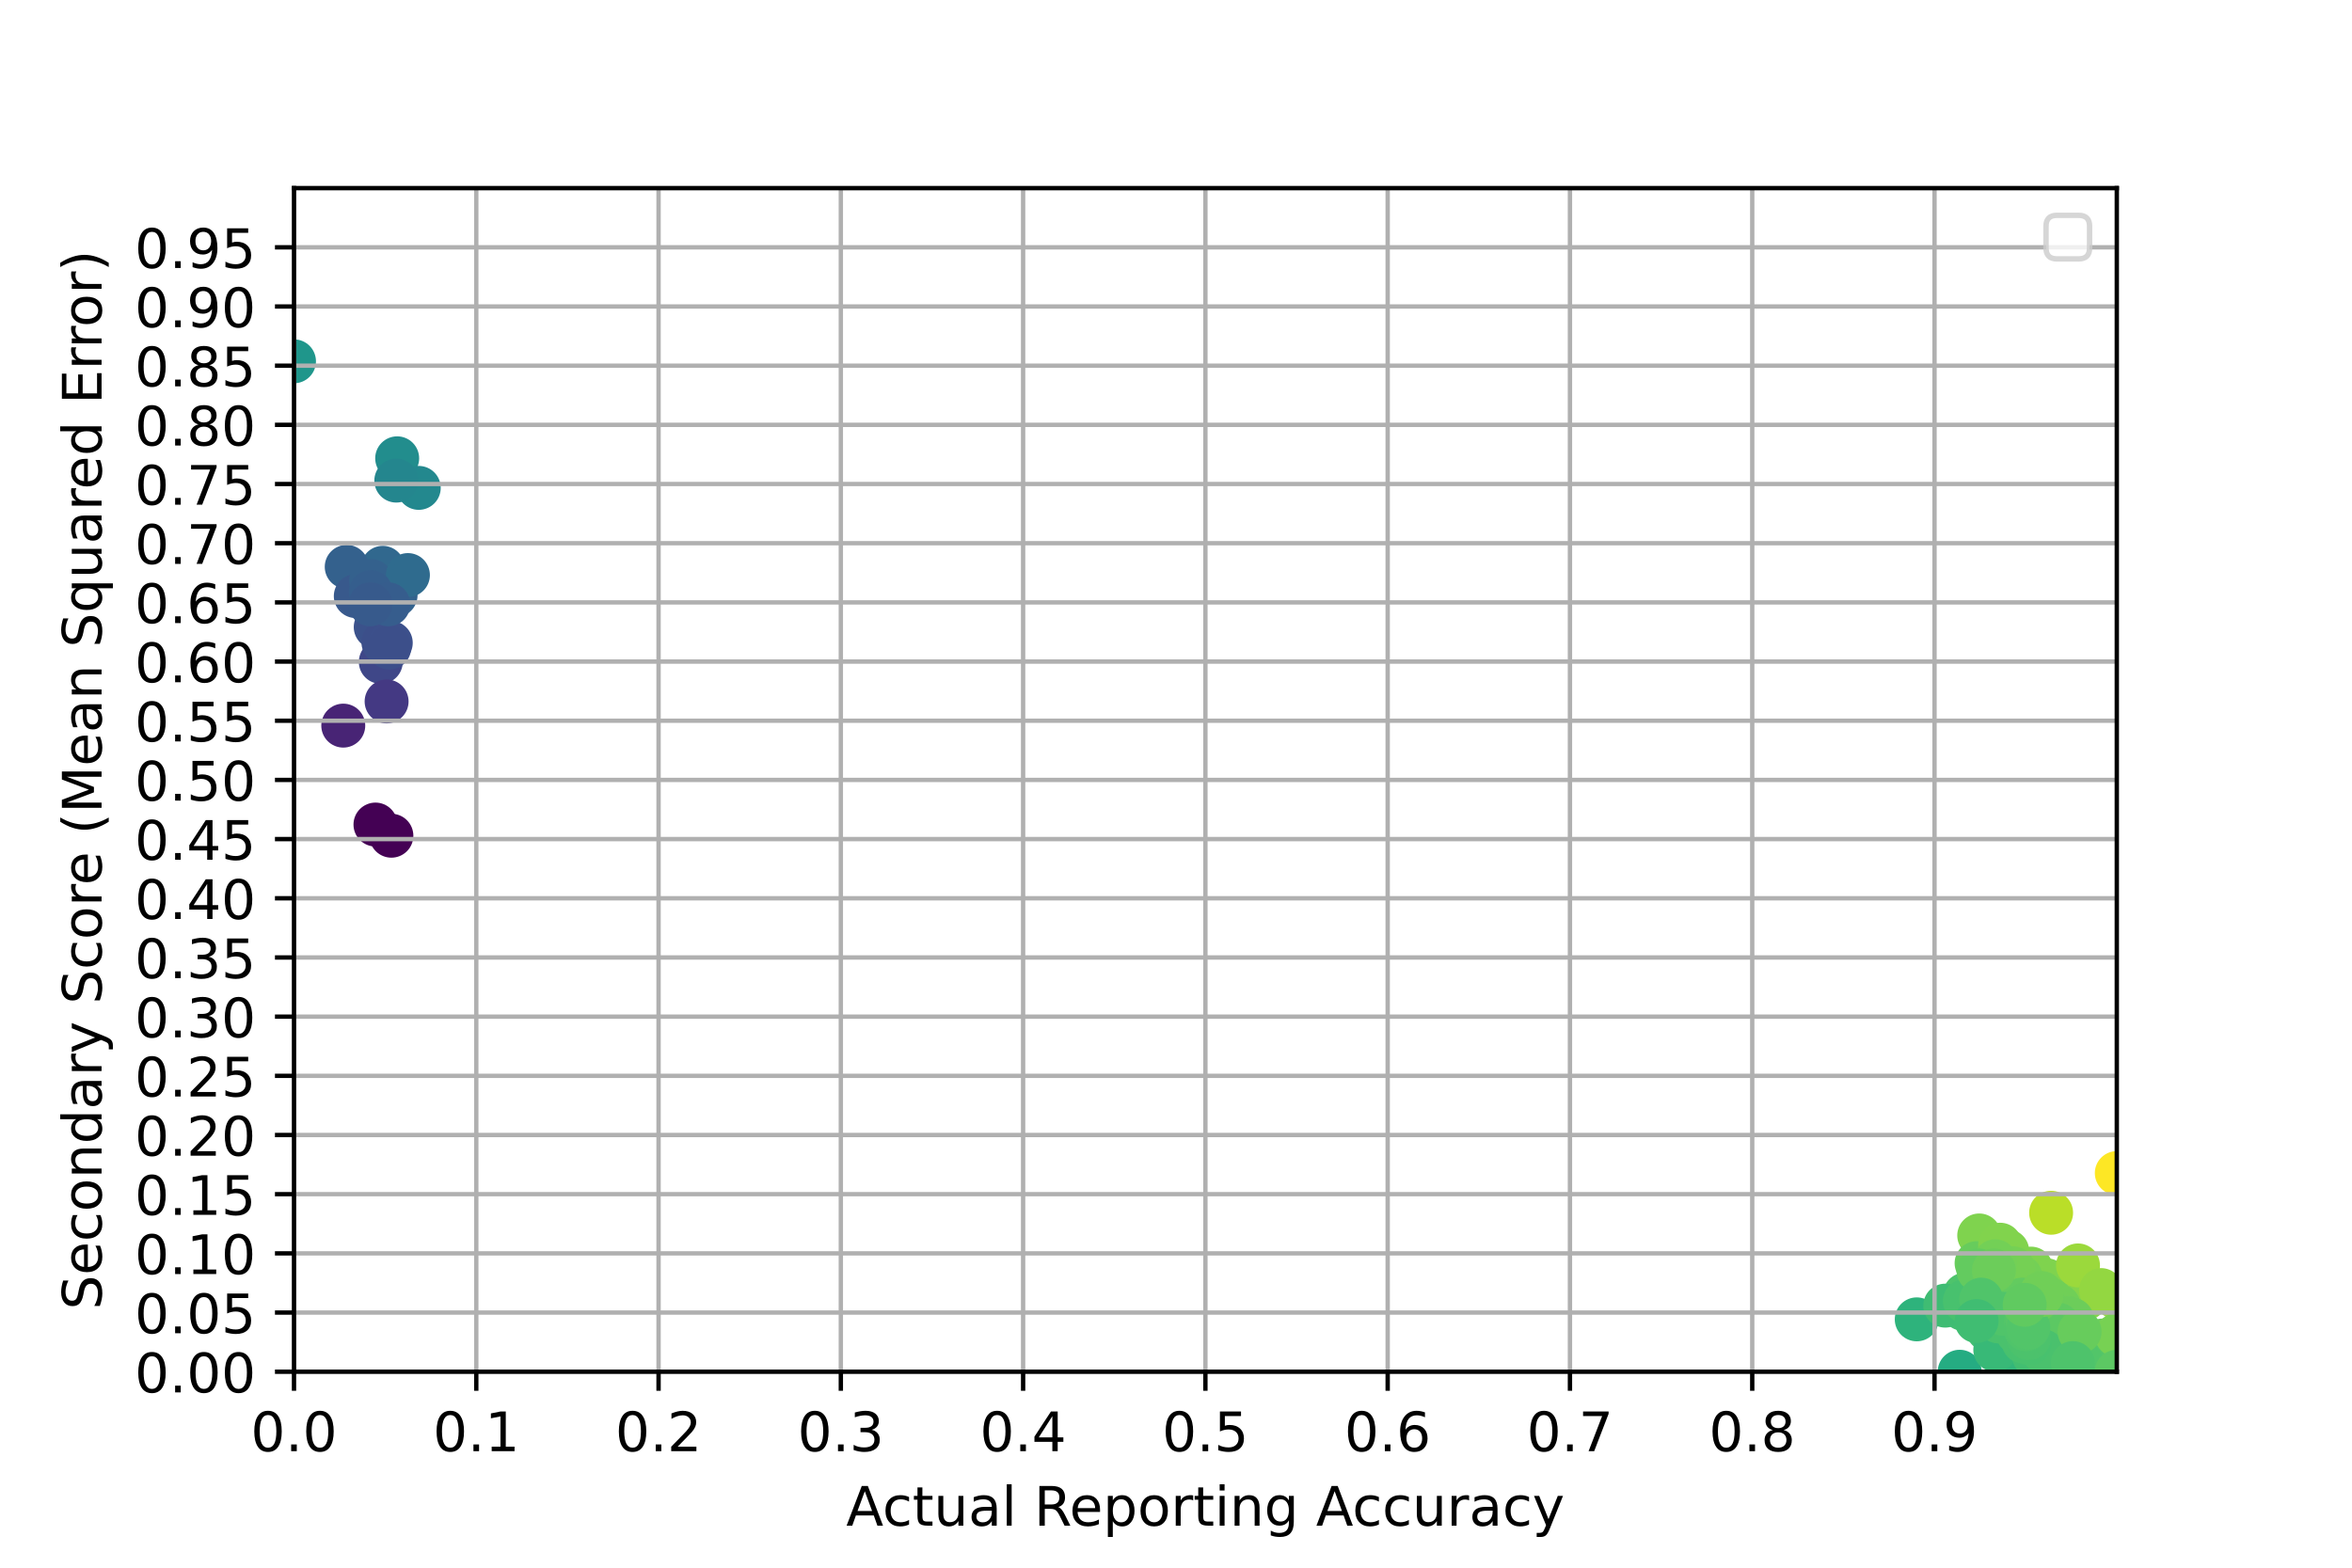 <?xml version="1.0" encoding="utf-8" standalone="no"?>
<!DOCTYPE svg PUBLIC "-//W3C//DTD SVG 1.1//EN"
  "http://www.w3.org/Graphics/SVG/1.1/DTD/svg11.dtd">
<!-- Created with matplotlib (https://matplotlib.org/) -->
<svg height="288pt" version="1.1" viewBox="0 0 432 288" width="432pt" xmlns="http://www.w3.org/2000/svg" xmlns:xlink="http://www.w3.org/1999/xlink">
 <defs>
  <style type="text/css">
*{stroke-linecap:butt;stroke-linejoin:round;}
  </style>
 </defs>
 <g id="figure_1">
  <g id="patch_1">
   <path d="M 0 288 
L 432 288 
L 432 0 
L 0 0 
z
" style="fill:#ffffff;"/>
  </g>
  <g id="axes_1">
   <g id="patch_2">
    <path d="M 54 252 
L 388.8 252 
L 388.8 34.56 
L 54 34.56 
z
" style="fill:#ffffff;"/>
   </g>
   <g id="PathCollection_1">
    <defs>
     <path d="M 0 3.536 
C 0.938 3.536 1.837 3.163 2.5 2.5 
C 3.163 1.837 3.536 0.938 3.536 0 
C 3.536 -0.938 3.163 -1.837 2.5 -2.5 
C 1.837 -3.163 0.938 -3.536 0 -3.536 
C -0.938 -3.536 -1.837 -3.163 -2.5 -2.5 
C -3.163 -1.837 -3.536 -0.938 -3.536 0 
C -3.536 0.938 -3.163 1.837 -2.5 2.5 
C -1.837 3.163 -0.938 3.536 0 3.536 
z
" id="C0_0_25a4de0b3f"/>
    </defs>
    <g clip-path="url(#p16b8abb2d5)">
     <use style="fill:#44bf70;stroke:#44bf70;" x="366.603" xlink:href="#C0_0_25a4de0b3f" y="243.998"/>
    </g>
    <g clip-path="url(#p16b8abb2d5)">
     <use style="fill:#52c569;stroke:#52c569;" x="370.048" xlink:href="#C0_0_25a4de0b3f" y="242.501"/>
    </g>
    <g clip-path="url(#p16b8abb2d5)">
     <use style="fill:#81d34d;stroke:#81d34d;" x="368.676" xlink:href="#C0_0_25a4de0b3f" y="229.848"/>
    </g>
    <g clip-path="url(#p16b8abb2d5)">
     <use style="fill:#50c46a;stroke:#50c46a;" x="368.779" xlink:href="#C0_0_25a4de0b3f" y="242.189"/>
    </g>
    <g clip-path="url(#p16b8abb2d5)">
     <use style="fill:#46c06f;stroke:#46c06f;" x="368.589" xlink:href="#C0_0_25a4de0b3f" y="244.631"/>
    </g>
    <g clip-path="url(#p16b8abb2d5)">
     <use style="fill:#95d840;stroke:#95d840;" x="388.8" xlink:href="#C0_0_25a4de0b3f" y="238.41"/>
    </g>
    <g clip-path="url(#p16b8abb2d5)">
     <use style="fill:#7fd34e;stroke:#7fd34e;" x="375.923" xlink:href="#C0_0_25a4de0b3f" y="235.201"/>
    </g>
    <g clip-path="url(#p16b8abb2d5)">
     <use style="fill:#5ac864;stroke:#5ac864;" x="376.4" xlink:href="#C0_0_25a4de0b3f" y="244.018"/>
    </g>
    <g clip-path="url(#p16b8abb2d5)">
     <use style="fill:#50c46a;stroke:#50c46a;" x="373.961" xlink:href="#C0_0_25a4de0b3f" y="245.433"/>
    </g>
    <g clip-path="url(#p16b8abb2d5)">
     <use style="fill:#3fbc73;stroke:#3fbc73;" x="369.106" xlink:href="#C0_0_25a4de0b3f" y="247.262"/>
    </g>
    <g clip-path="url(#p16b8abb2d5)">
     <use style="fill:#4cc26c;stroke:#4cc26c;" x="373.92" xlink:href="#C0_0_25a4de0b3f" y="246.394"/>
    </g>
    <g clip-path="url(#p16b8abb2d5)">
     <use style="fill:#5cc863;stroke:#5cc863;" x="379.324" xlink:href="#C0_0_25a4de0b3f" y="245.41"/>
    </g>
    <g clip-path="url(#p16b8abb2d5)">
     <use style="fill:#7fd34e;stroke:#7fd34e;" x="373.045" xlink:href="#C0_0_25a4de0b3f" y="233.058"/>
    </g>
    <g clip-path="url(#p16b8abb2d5)">
     <use style="fill:#70cf57;stroke:#70cf57;" x="376.757" xlink:href="#C0_0_25a4de0b3f" y="238.829"/>
    </g>
    <g clip-path="url(#p16b8abb2d5)">
     <use style="fill:#50c46a;stroke:#50c46a;" x="369.798" xlink:href="#C0_0_25a4de0b3f" y="243.016"/>
    </g>
    <g clip-path="url(#p16b8abb2d5)">
     <use style="fill:#4cc26c;stroke:#4cc26c;" x="369.31" xlink:href="#C0_0_25a4de0b3f" y="243.683"/>
    </g>
    <g clip-path="url(#p16b8abb2d5)">
     <use style="fill:#52c569;stroke:#52c569;" x="369.278" xlink:href="#C0_0_25a4de0b3f" y="242.159"/>
    </g>
    <g clip-path="url(#p16b8abb2d5)">
     <use style="fill:#6ccd5a;stroke:#6ccd5a;" x="386.205" xlink:href="#C0_0_25a4de0b3f" y="246.266"/>
    </g>
    <g clip-path="url(#p16b8abb2d5)">
     <use style="fill:#54c568;stroke:#54c568;" x="375.21" xlink:href="#C0_0_25a4de0b3f" y="245.338"/>
    </g>
    <g clip-path="url(#p16b8abb2d5)">
     <use style="fill:#4ac16d;stroke:#4ac16d;" x="369.608" xlink:href="#C0_0_25a4de0b3f" y="244.594"/>
    </g>
    <g clip-path="url(#p16b8abb2d5)">
     <use style="fill:#52c569;stroke:#52c569;" x="373.164" xlink:href="#C0_0_25a4de0b3f" y="244.205"/>
    </g>
    <g clip-path="url(#p16b8abb2d5)">
     <use style="fill:#228d8d;stroke:#228d8d;" x="72.951" xlink:href="#C0_0_25a4de0b3f" y="84.195"/>
    </g>
    <g clip-path="url(#p16b8abb2d5)">
     <use style="fill:#7fd34e;stroke:#7fd34e;" x="363.532" xlink:href="#C0_0_25a4de0b3f" y="226.965"/>
    </g>
    <g clip-path="url(#p16b8abb2d5)">
     <use style="fill:#65cb5e;stroke:#65cb5e;" x="369.849" xlink:href="#C0_0_25a4de0b3f" y="237.167"/>
    </g>
    <g clip-path="url(#p16b8abb2d5)">
     <use style="fill:#73d056;stroke:#73d056;" x="371.135" xlink:href="#C0_0_25a4de0b3f" y="234.603"/>
    </g>
    <g clip-path="url(#p16b8abb2d5)">
     <use style="fill:#2eb37c;stroke:#2eb37c;" x="352.054" xlink:href="#C0_0_25a4de0b3f" y="242.378"/>
    </g>
    <g clip-path="url(#p16b8abb2d5)">
     <use style="fill:#4ec36b;stroke:#4ec36b;" x="369.862" xlink:href="#C0_0_25a4de0b3f" y="243.239"/>
    </g>
    <g clip-path="url(#p16b8abb2d5)">
     <use style="fill:#84d44b;stroke:#84d44b;" x="383.028" xlink:href="#C0_0_25a4de0b3f" y="238.536"/>
    </g>
    <g clip-path="url(#p16b8abb2d5)">
     <use style="fill:#52c569;stroke:#52c569;" x="376.72" xlink:href="#C0_0_25a4de0b3f" y="246.671"/>
    </g>
    <g clip-path="url(#p16b8abb2d5)">
     <use style="fill:#42be71;stroke:#42be71;" x="370.2" xlink:href="#C0_0_25a4de0b3f" y="246.841"/>
    </g>
    <g clip-path="url(#p16b8abb2d5)">
     <use style="fill:#50c46a;stroke:#50c46a;" x="374.044" xlink:href="#C0_0_25a4de0b3f" y="245.731"/>
    </g>
    <g clip-path="url(#p16b8abb2d5)">
     <use style="fill:#54c568;stroke:#54c568;" x="372.894" xlink:href="#C0_0_25a4de0b3f" y="243.741"/>
    </g>
    <g clip-path="url(#p16b8abb2d5)">
     <use style="fill:#1f968b;stroke:#1f968b;" x="54" xlink:href="#C0_0_25a4de0b3f" y="66.378"/>
    </g>
    <g clip-path="url(#p16b8abb2d5)">
     <use style="fill:#58c765;stroke:#58c765;" x="374.697" xlink:href="#C0_0_25a4de0b3f" y="243.656"/>
    </g>
    <g clip-path="url(#p16b8abb2d5)">
     <use style="fill:#4ac16d;stroke:#4ac16d;" x="369.608" xlink:href="#C0_0_25a4de0b3f" y="244.56"/>
    </g>
    <g clip-path="url(#p16b8abb2d5)">
     <use style="fill:#48c16e;stroke:#48c16e;" x="369.221" xlink:href="#C0_0_25a4de0b3f" y="244.684"/>
    </g>
    <g clip-path="url(#p16b8abb2d5)">
     <use style="fill:#33628d;stroke:#33628d;" x="72.659" xlink:href="#C0_0_25a4de0b3f" y="109.34"/>
    </g>
    <g clip-path="url(#p16b8abb2d5)">
     <use style="fill:#3b528b;stroke:#3b528b;" x="69.011" xlink:href="#C0_0_25a4de0b3f" y="115.2"/>
    </g>
    <g clip-path="url(#p16b8abb2d5)">
     <use style="fill:#bade28;stroke:#bade28;" x="376.735" xlink:href="#C0_0_25a4de0b3f" y="222.796"/>
    </g>
    <g clip-path="url(#p16b8abb2d5)">
     <use style="fill:#5ec962;stroke:#5ec962;" x="376.605" xlink:href="#C0_0_25a4de0b3f" y="243.085"/>
    </g>
    <g clip-path="url(#p16b8abb2d5)">
     <use style="fill:#63cb5f;stroke:#63cb5f;" x="371.591" xlink:href="#C0_0_25a4de0b3f" y="239.036"/>
    </g>
    <g clip-path="url(#p16b8abb2d5)">
     <use style="fill:#56c667;stroke:#56c667;" x="367.555" xlink:href="#C0_0_25a4de0b3f" y="239.453"/>
    </g>
    <g clip-path="url(#p16b8abb2d5)">
     <use style="fill:#4ac16d;stroke:#4ac16d;" x="369.41" xlink:href="#C0_0_25a4de0b3f" y="244.431"/>
    </g>
    <g clip-path="url(#p16b8abb2d5)">
     <use style="fill:#42be71;stroke:#42be71;" x="360.564" xlink:href="#C0_0_25a4de0b3f" y="240.45"/>
    </g>
    <g clip-path="url(#p16b8abb2d5)">
     <use style="fill:#60ca60;stroke:#60ca60;" x="373.528" xlink:href="#C0_0_25a4de0b3f" y="240.671"/>
    </g>
    <g clip-path="url(#p16b8abb2d5)">
     <use style="fill:#52c569;stroke:#52c569;" x="372.06" xlink:href="#C0_0_25a4de0b3f" y="243.727"/>
    </g>
    <g clip-path="url(#p16b8abb2d5)">
     <use style="fill:#54c568;stroke:#54c568;" x="373.658" xlink:href="#C0_0_25a4de0b3f" y="244.404"/>
    </g>
    <g clip-path="url(#p16b8abb2d5)">
     <use style="fill:#58c765;stroke:#58c765;" x="371.211" xlink:href="#C0_0_25a4de0b3f" y="241.487"/>
    </g>
    <g clip-path="url(#p16b8abb2d5)">
     <use style="fill:#4ac16d;stroke:#4ac16d;" x="371.027" xlink:href="#C0_0_25a4de0b3f" y="244.996"/>
    </g>
    <g clip-path="url(#p16b8abb2d5)">
     <use style="fill:#69cd5b;stroke:#69cd5b;" x="379.655" xlink:href="#C0_0_25a4de0b3f" y="242.702"/>
    </g>
    <g clip-path="url(#p16b8abb2d5)">
     <use style="fill:#67cc5c;stroke:#67cc5c;" x="363.046" xlink:href="#C0_0_25a4de0b3f" y="232.059"/>
    </g>
    <g clip-path="url(#p16b8abb2d5)">
     <use style="fill:#56c667;stroke:#56c667;" x="379.324" xlink:href="#C0_0_25a4de0b3f" y="247.454"/>
    </g>
    <g clip-path="url(#p16b8abb2d5)">
     <use style="fill:#52c569;stroke:#52c569;" x="370.538" xlink:href="#C0_0_25a4de0b3f" y="242.635"/>
    </g>
    <g clip-path="url(#p16b8abb2d5)">
     <use style="fill:#3bbb75;stroke:#3bbb75;" x="369.991" xlink:href="#C0_0_25a4de0b3f" y="249.097"/>
    </g>
    <g clip-path="url(#p16b8abb2d5)">
     <use style="fill:#50c46a;stroke:#50c46a;" x="363.372" xlink:href="#C0_0_25a4de0b3f" y="238.453"/>
    </g>
    <g clip-path="url(#p16b8abb2d5)">
     <use style="fill:#3f4788;stroke:#3f4788;" x="69.943" xlink:href="#C0_0_25a4de0b3f" y="121.592"/>
    </g>
    <g clip-path="url(#p16b8abb2d5)">
     <use style="fill:#54c568;stroke:#54c568;" x="372.803" xlink:href="#C0_0_25a4de0b3f" y="243.799"/>
    </g>
    <g clip-path="url(#p16b8abb2d5)">
     <use style="fill:#5ec962;stroke:#5ec962;" x="374.738" xlink:href="#C0_0_25a4de0b3f" y="242.092"/>
    </g>
    <g clip-path="url(#p16b8abb2d5)">
     <use style="fill:#4ac16d;stroke:#4ac16d;" x="370.515" xlink:href="#C0_0_25a4de0b3f" y="244.875"/>
    </g>
    <g clip-path="url(#p16b8abb2d5)">
     <use style="fill:#5cc863;stroke:#5cc863;" x="368.789" xlink:href="#C0_0_25a4de0b3f" y="238.65"/>
    </g>
    <g clip-path="url(#p16b8abb2d5)">
     <use style="fill:#4ec36b;stroke:#4ec36b;" x="372.857" xlink:href="#C0_0_25a4de0b3f" y="245.576"/>
    </g>
    <g clip-path="url(#p16b8abb2d5)">
     <use style="fill:#31688e;stroke:#31688e;" x="70.305" xlink:href="#C0_0_25a4de0b3f" y="104.313"/>
    </g>
    <g clip-path="url(#p16b8abb2d5)">
     <use style="fill:#56c667;stroke:#56c667;" x="374.994" xlink:href="#C0_0_25a4de0b3f" y="244.193"/>
    </g>
    <g clip-path="url(#p16b8abb2d5)">
     <use style="fill:#355f8d;stroke:#355f8d;" x="66.499" xlink:href="#C0_0_25a4de0b3f" y="106.966"/>
    </g>
    <g clip-path="url(#p16b8abb2d5)">
     <use style="fill:#9bd93c;stroke:#9bd93c;" x="381.676" xlink:href="#C0_0_25a4de0b3f" y="232.471"/>
    </g>
    <g clip-path="url(#p16b8abb2d5)">
     <use style="fill:#46c06f;stroke:#46c06f;" x="366.073" xlink:href="#C0_0_25a4de0b3f" y="243.014"/>
    </g>
    <g clip-path="url(#p16b8abb2d5)">
     <use style="fill:#48c16e;stroke:#48c16e;" x="371.483" xlink:href="#C0_0_25a4de0b3f" y="246.011"/>
    </g>
    <g clip-path="url(#p16b8abb2d5)">
     <use style="fill:#34618d;stroke:#34618d;" x="63.684" xlink:href="#C0_0_25a4de0b3f" y="104.136"/>
    </g>
    <g clip-path="url(#p16b8abb2d5)">
     <use style="fill:#3aba76;stroke:#3aba76;" x="368.372" xlink:href="#C0_0_25a4de0b3f" y="248.461"/>
    </g>
    <g clip-path="url(#p16b8abb2d5)">
     <use style="fill:#5ac864;stroke:#5ac864;" x="373.748" xlink:href="#C0_0_25a4de0b3f" y="242.615"/>
    </g>
    <g clip-path="url(#p16b8abb2d5)">
     <use style="fill:#54c568;stroke:#54c568;" x="364.975" xlink:href="#C0_0_25a4de0b3f" y="238.665"/>
    </g>
    <g clip-path="url(#p16b8abb2d5)">
     <use style="fill:#23888e;stroke:#23888e;" x="76.914" xlink:href="#C0_0_25a4de0b3f" y="89.63"/>
    </g>
    <g clip-path="url(#p16b8abb2d5)">
     <use style="fill:#5cc863;stroke:#5cc863;" x="374.244" xlink:href="#C0_0_25a4de0b3f" y="242.385"/>
    </g>
    <g clip-path="url(#p16b8abb2d5)">
     <use style="fill:#6ece58;stroke:#6ece58;" x="374.333" xlink:href="#C0_0_25a4de0b3f" y="238.007"/>
    </g>
    <g clip-path="url(#p16b8abb2d5)">
     <use style="fill:#5cc863;stroke:#5cc863;" x="373.582" xlink:href="#C0_0_25a4de0b3f" y="241.734"/>
    </g>
    <g clip-path="url(#p16b8abb2d5)">
     <use style="fill:#56c667;stroke:#56c667;" x="373.582" xlink:href="#C0_0_25a4de0b3f" y="243.611"/>
    </g>
    <g clip-path="url(#p16b8abb2d5)">
     <use style="fill:#52c569;stroke:#52c569;" x="373.896" xlink:href="#C0_0_25a4de0b3f" y="244.964"/>
    </g>
    <g clip-path="url(#p16b8abb2d5)">
     <use style="fill:#38598c;stroke:#38598c;" x="65.349" xlink:href="#C0_0_25a4de0b3f" y="109.51"/>
    </g>
    <g clip-path="url(#p16b8abb2d5)">
     <use style="fill:#44bf70;stroke:#44bf70;" x="367.71" xlink:href="#C0_0_25a4de0b3f" y="245.041"/>
    </g>
    <g clip-path="url(#p16b8abb2d5)">
     <use style="fill:#42be71;stroke:#42be71;" x="369.25" xlink:href="#C0_0_25a4de0b3f" y="246.473"/>
    </g>
    <g clip-path="url(#p16b8abb2d5)">
     <use style="fill:#52c569;stroke:#52c569;" x="368.976" xlink:href="#C0_0_25a4de0b3f" y="241.431"/>
    </g>
    <g clip-path="url(#p16b8abb2d5)">
     <use style="fill:#5cc863;stroke:#5cc863;" x="388.8" xlink:href="#C0_0_25a4de0b3f" y="252"/>
    </g>
    <g clip-path="url(#p16b8abb2d5)">
     <use style="fill:#54c568;stroke:#54c568;" x="373.799" xlink:href="#C0_0_25a4de0b3f" y="244.07"/>
    </g>
    <g clip-path="url(#p16b8abb2d5)">
     <use style="fill:#81d34d;stroke:#81d34d;" x="367.373" xlink:href="#C0_0_25a4de0b3f" y="228.664"/>
    </g>
    <g clip-path="url(#p16b8abb2d5)">
     <use style="fill:#482475;stroke:#482475;" x="63.049" xlink:href="#C0_0_25a4de0b3f" y="133.304"/>
    </g>
    <g clip-path="url(#p16b8abb2d5)">
     <use style="fill:#440154;stroke:#440154;" x="71.887" xlink:href="#C0_0_25a4de0b3f" y="153.531"/>
    </g>
    <g clip-path="url(#p16b8abb2d5)">
     <use style="fill:#48c16e;stroke:#48c16e;" x="371.179" xlink:href="#C0_0_25a4de0b3f" y="246.089"/>
    </g>
    <g clip-path="url(#p16b8abb2d5)">
     <use style="fill:#54c568;stroke:#54c568;" x="371.909" xlink:href="#C0_0_25a4de0b3f" y="242.811"/>
    </g>
    <g clip-path="url(#p16b8abb2d5)">
     <use style="fill:#75d054;stroke:#75d054;" x="369.723" xlink:href="#C0_0_25a4de0b3f" y="232.985"/>
    </g>
    <g clip-path="url(#p16b8abb2d5)">
     <use style="fill:#65cb5e;stroke:#65cb5e;" x="377.64" xlink:href="#C0_0_25a4de0b3f" y="242.095"/>
    </g>
    <g clip-path="url(#p16b8abb2d5)">
     <use style="fill:#40bd72;stroke:#40bd72;" x="365.116" xlink:href="#C0_0_25a4de0b3f" y="244.239"/>
    </g>
    <g clip-path="url(#p16b8abb2d5)">
     <use style="fill:#60ca60;stroke:#60ca60;" x="371.081" xlink:href="#C0_0_25a4de0b3f" y="238.959"/>
    </g>
    <g clip-path="url(#p16b8abb2d5)">
     <use style="fill:#32b67a;stroke:#32b67a;" x="368.939" xlink:href="#C0_0_25a4de0b3f" y="252"/>
    </g>
    <g clip-path="url(#p16b8abb2d5)">
     <use style="fill:#4ec36b;stroke:#4ec36b;" x="360.9" xlink:href="#C0_0_25a4de0b3f" y="237.844"/>
    </g>
    <g clip-path="url(#p16b8abb2d5)">
     <use style="fill:#50c46a;stroke:#50c46a;" x="369.147" xlink:href="#C0_0_25a4de0b3f" y="242.448"/>
    </g>
    <g clip-path="url(#p16b8abb2d5)">
     <use style="fill:#440154;stroke:#440154;" x="68.963" xlink:href="#C0_0_25a4de0b3f" y="151.479"/>
    </g>
    <g clip-path="url(#p16b8abb2d5)">
     <use style="fill:#3fbc73;stroke:#3fbc73;" x="357.289" xlink:href="#C0_0_25a4de0b3f" y="239.858"/>
    </g>
    <g clip-path="url(#p16b8abb2d5)">
     <use style="fill:#70cf57;stroke:#70cf57;" x="378.129" xlink:href="#C0_0_25a4de0b3f" y="239.919"/>
    </g>
    <g clip-path="url(#p16b8abb2d5)">
     <use style="fill:#58c765;stroke:#58c765;" x="375.149" xlink:href="#C0_0_25a4de0b3f" y="243.786"/>
    </g>
    <g clip-path="url(#p16b8abb2d5)">
     <use style="fill:#5ac864;stroke:#5ac864;" x="374.72" xlink:href="#C0_0_25a4de0b3f" y="243.025"/>
    </g>
    <g clip-path="url(#p16b8abb2d5)">
     <use style="fill:#3c4f8a;stroke:#3c4f8a;" x="70.422" xlink:href="#C0_0_25a4de0b3f" y="118.007"/>
    </g>
    <g clip-path="url(#p16b8abb2d5)">
     <use style="fill:#56c667;stroke:#56c667;" x="375.079" xlink:href="#C0_0_25a4de0b3f" y="244.546"/>
    </g>
    <g clip-path="url(#p16b8abb2d5)">
     <use style="fill:#58c765;stroke:#58c765;" x="375.033" xlink:href="#C0_0_25a4de0b3f" y="243.731"/>
    </g>
    <g clip-path="url(#p16b8abb2d5)">
     <use style="fill:#5ac864;stroke:#5ac864;" x="379.627" xlink:href="#C0_0_25a4de0b3f" y="246.105"/>
    </g>
    <g clip-path="url(#p16b8abb2d5)">
     <use style="fill:#58c765;stroke:#58c765;" x="375.041" xlink:href="#C0_0_25a4de0b3f" y="243.907"/>
    </g>
    <g clip-path="url(#p16b8abb2d5)">
     <use style="fill:#73d056;stroke:#73d056;" x="366.48" xlink:href="#C0_0_25a4de0b3f" y="231.697"/>
    </g>
    <g clip-path="url(#p16b8abb2d5)">
     <use style="fill:#3c508b;stroke:#3c508b;" x="71.774" xlink:href="#C0_0_25a4de0b3f" y="118.106"/>
    </g>
    <g clip-path="url(#p16b8abb2d5)">
     <use style="fill:#58c765;stroke:#58c765;" x="375.569" xlink:href="#C0_0_25a4de0b3f" y="244.391"/>
    </g>
    <g clip-path="url(#p16b8abb2d5)">
     <use style="fill:#58c765;stroke:#58c765;" x="373.238" xlink:href="#C0_0_25a4de0b3f" y="243.032"/>
    </g>
    <g clip-path="url(#p16b8abb2d5)">
     <use style="fill:#5cc863;stroke:#5cc863;" x="372.172" xlink:href="#C0_0_25a4de0b3f" y="240.824"/>
    </g>
    <g clip-path="url(#p16b8abb2d5)">
     <use style="fill:#4ac16d;stroke:#4ac16d;" x="367.759" xlink:href="#C0_0_25a4de0b3f" y="243.197"/>
    </g>
    <g clip-path="url(#p16b8abb2d5)">
     <use style="fill:#54c568;stroke:#54c568;" x="384.452" xlink:href="#C0_0_25a4de0b3f" y="251.288"/>
    </g>
    <g clip-path="url(#p16b8abb2d5)">
     <use style="fill:#93d741;stroke:#93d741;" x="385.914" xlink:href="#C0_0_25a4de0b3f" y="236.999"/>
    </g>
    <g clip-path="url(#p16b8abb2d5)">
     <use style="fill:#60ca60;stroke:#60ca60;" x="378.655" xlink:href="#C0_0_25a4de0b3f" y="244.067"/>
    </g>
    <g clip-path="url(#p16b8abb2d5)">
     <use style="fill:#5cc863;stroke:#5cc863;" x="370.962" xlink:href="#C0_0_25a4de0b3f" y="240.268"/>
    </g>
    <g clip-path="url(#p16b8abb2d5)">
     <use style="fill:#6ccd5a;stroke:#6ccd5a;" x="375.245" xlink:href="#C0_0_25a4de0b3f" y="239.178"/>
    </g>
    <g clip-path="url(#p16b8abb2d5)">
     <use style="fill:#50c46a;stroke:#50c46a;" x="378.115" xlink:href="#C0_0_25a4de0b3f" y="248.177"/>
    </g>
    <g clip-path="url(#p16b8abb2d5)">
     <use style="fill:#54c568;stroke:#54c568;" x="370.392" xlink:href="#C0_0_25a4de0b3f" y="241.795"/>
    </g>
    <g clip-path="url(#p16b8abb2d5)">
     <use style="fill:#58c765;stroke:#58c765;" x="374.225" xlink:href="#C0_0_25a4de0b3f" y="243.294"/>
    </g>
    <g clip-path="url(#p16b8abb2d5)">
     <use style="fill:#4ac16d;stroke:#4ac16d;" x="365.657" xlink:href="#C0_0_25a4de0b3f" y="241.565"/>
    </g>
    <g clip-path="url(#p16b8abb2d5)">
     <use style="fill:#6ccd5a;stroke:#6ccd5a;" x="379.989" xlink:href="#C0_0_25a4de0b3f" y="242.182"/>
    </g>
    <g clip-path="url(#p16b8abb2d5)">
     <use style="fill:#58c765;stroke:#58c765;" x="364.131" xlink:href="#C0_0_25a4de0b3f" y="236.811"/>
    </g>
    <g clip-path="url(#p16b8abb2d5)">
     <use style="fill:#5ac864;stroke:#5ac864;" x="381.522" xlink:href="#C0_0_25a4de0b3f" y="247.589"/>
    </g>
    <g clip-path="url(#p16b8abb2d5)">
     <use style="fill:#6ccd5a;stroke:#6ccd5a;" x="380.561" xlink:href="#C0_0_25a4de0b3f" y="242.436"/>
    </g>
    <g clip-path="url(#p16b8abb2d5)">
     <use style="fill:#58c765;stroke:#58c765;" x="376.086" xlink:href="#C0_0_25a4de0b3f" y="244.344"/>
    </g>
    <g clip-path="url(#p16b8abb2d5)">
     <use style="fill:#60ca60;stroke:#60ca60;" x="379.049" xlink:href="#C0_0_25a4de0b3f" y="244.237"/>
    </g>
    <g clip-path="url(#p16b8abb2d5)">
     <use style="fill:#4cc26c;stroke:#4cc26c;" x="377.402" xlink:href="#C0_0_25a4de0b3f" y="248.668"/>
    </g>
    <g clip-path="url(#p16b8abb2d5)">
     <use style="fill:#5cc863;stroke:#5cc863;" x="368.911" xlink:href="#C0_0_25a4de0b3f" y="239.028"/>
    </g>
    <g clip-path="url(#p16b8abb2d5)">
     <use style="fill:#54c568;stroke:#54c568;" x="370.026" xlink:href="#C0_0_25a4de0b3f" y="242.045"/>
    </g>
    <g clip-path="url(#p16b8abb2d5)">
     <use style="fill:#48c16e;stroke:#48c16e;" x="369.106" xlink:href="#C0_0_25a4de0b3f" y="244.807"/>
    </g>
    <g clip-path="url(#p16b8abb2d5)">
     <use style="fill:#48c16e;stroke:#48c16e;" x="360.9" xlink:href="#C0_0_25a4de0b3f" y="239.017"/>
    </g>
    <g clip-path="url(#p16b8abb2d5)">
     <use style="fill:#5ec962;stroke:#5ec962;" x="375.003" xlink:href="#C0_0_25a4de0b3f" y="242.34"/>
    </g>
    <g clip-path="url(#p16b8abb2d5)">
     <use style="fill:#4ec36b;stroke:#4ec36b;" x="372.537" xlink:href="#C0_0_25a4de0b3f" y="245.006"/>
    </g>
    <g clip-path="url(#p16b8abb2d5)">
     <use style="fill:#50c46a;stroke:#50c46a;" x="371.939" xlink:href="#C0_0_25a4de0b3f" y="243.906"/>
    </g>
    <g clip-path="url(#p16b8abb2d5)">
     <use style="fill:#4cc26c;stroke:#4cc26c;" x="371.735" xlink:href="#C0_0_25a4de0b3f" y="245.098"/>
    </g>
    <g clip-path="url(#p16b8abb2d5)">
     <use style="fill:#5ec962;stroke:#5ec962;" x="371.74" xlink:href="#C0_0_25a4de0b3f" y="240.296"/>
    </g>
    <g clip-path="url(#p16b8abb2d5)">
     <use style="fill:#5ac864;stroke:#5ac864;" x="365.711" xlink:href="#C0_0_25a4de0b3f" y="237.367"/>
    </g>
    <g clip-path="url(#p16b8abb2d5)">
     <use style="fill:#50c46a;stroke:#50c46a;" x="373.164" xlink:href="#C0_0_25a4de0b3f" y="244.774"/>
    </g>
    <g clip-path="url(#p16b8abb2d5)">
     <use style="fill:#54c568;stroke:#54c568;" x="376.329" xlink:href="#C0_0_25a4de0b3f" y="245.777"/>
    </g>
    <g clip-path="url(#p16b8abb2d5)">
     <use style="fill:#5ec962;stroke:#5ec962;" x="377.291" xlink:href="#C0_0_25a4de0b3f" y="243.618"/>
    </g>
    <g clip-path="url(#p16b8abb2d5)">
     <use style="fill:#63cb5f;stroke:#63cb5f;" x="371.383" xlink:href="#C0_0_25a4de0b3f" y="238.752"/>
    </g>
    <g clip-path="url(#p16b8abb2d5)">
     <use style="fill:#58c765;stroke:#58c765;" x="374.171" xlink:href="#C0_0_25a4de0b3f" y="243.186"/>
    </g>
    <g clip-path="url(#p16b8abb2d5)">
     <use style="fill:#5ec962;stroke:#5ec962;" x="373.668" xlink:href="#C0_0_25a4de0b3f" y="241.119"/>
    </g>
    <g clip-path="url(#p16b8abb2d5)">
     <use style="fill:#3c4f8a;stroke:#3c4f8a;" x="71.498" xlink:href="#C0_0_25a4de0b3f" y="118.966"/>
    </g>
    <g clip-path="url(#p16b8abb2d5)">
     <use style="fill:#63cb5f;stroke:#63cb5f;" x="363.386" xlink:href="#C0_0_25a4de0b3f" y="233.388"/>
    </g>
    <g clip-path="url(#p16b8abb2d5)">
     <use style="fill:#54c568;stroke:#54c568;" x="374.898" xlink:href="#C0_0_25a4de0b3f" y="244.701"/>
    </g>
    <g clip-path="url(#p16b8abb2d5)">
     <use style="fill:#25ac82;stroke:#25ac82;" x="359.938" xlink:href="#C0_0_25a4de0b3f" y="252"/>
    </g>
    <g clip-path="url(#p16b8abb2d5)">
     <use style="fill:#34618d;stroke:#34618d;" x="68.169" xlink:href="#C0_0_25a4de0b3f" y="106.742"/>
    </g>
    <g clip-path="url(#p16b8abb2d5)">
     <use style="fill:#65cb5e;stroke:#65cb5e;" x="374.414" xlink:href="#C0_0_25a4de0b3f" y="240.144"/>
    </g>
    <g clip-path="url(#p16b8abb2d5)">
     <use style="fill:#38b977;stroke:#38b977;" x="366.48" xlink:href="#C0_0_25a4de0b3f" y="247.98"/>
    </g>
    <g clip-path="url(#p16b8abb2d5)">
     <use style="fill:#70cf57;stroke:#70cf57;" x="374.969" xlink:href="#C0_0_25a4de0b3f" y="237.533"/>
    </g>
    <g clip-path="url(#p16b8abb2d5)">
     <use style="fill:#6ccd5a;stroke:#6ccd5a;" x="366.229" xlink:href="#C0_0_25a4de0b3f" y="233.377"/>
    </g>
    <g clip-path="url(#p16b8abb2d5)">
     <use style="fill:#56c667;stroke:#56c667;" x="378.953" xlink:href="#C0_0_25a4de0b3f" y="246.967"/>
    </g>
    <g clip-path="url(#p16b8abb2d5)">
     <use style="fill:#50c46a;stroke:#50c46a;" x="363.898" xlink:href="#C0_0_25a4de0b3f" y="238.757"/>
    </g>
    <g clip-path="url(#p16b8abb2d5)">
     <use style="fill:#2f6b8e;stroke:#2f6b8e;" x="74.925" xlink:href="#C0_0_25a4de0b3f" y="105.644"/>
    </g>
    <g clip-path="url(#p16b8abb2d5)">
     <use style="fill:#52c569;stroke:#52c569;" x="372.965" xlink:href="#C0_0_25a4de0b3f" y="244.067"/>
    </g>
    <g clip-path="url(#p16b8abb2d5)">
     <use style="fill:#52c569;stroke:#52c569;" x="374.216" xlink:href="#C0_0_25a4de0b3f" y="245.016"/>
    </g>
    <g clip-path="url(#p16b8abb2d5)">
     <use style="fill:#5cc863;stroke:#5cc863;" x="378.171" xlink:href="#C0_0_25a4de0b3f" y="244.906"/>
    </g>
    <g clip-path="url(#p16b8abb2d5)">
     <use style="fill:#5ac864;stroke:#5ac864;" x="376.457" xlink:href="#C0_0_25a4de0b3f" y="244.314"/>
    </g>
    <g clip-path="url(#p16b8abb2d5)">
     <use style="fill:#443983;stroke:#443983;" x="71.009" xlink:href="#C0_0_25a4de0b3f" y="128.864"/>
    </g>
    <g clip-path="url(#p16b8abb2d5)">
     <use style="fill:#56c667;stroke:#56c667;" x="371.891" xlink:href="#C0_0_25a4de0b3f" y="242.552"/>
    </g>
    <g clip-path="url(#p16b8abb2d5)">
     <use style="fill:#42be71;stroke:#42be71;" x="373.582" xlink:href="#C0_0_25a4de0b3f" y="249.026"/>
    </g>
    <g clip-path="url(#p16b8abb2d5)">
     <use style="fill:#4ec36b;stroke:#4ec36b;" x="371.019" xlink:href="#C0_0_25a4de0b3f" y="244.268"/>
    </g>
    <g clip-path="url(#p16b8abb2d5)">
     <use style="fill:#48c16e;stroke:#48c16e;" x="371.667" xlink:href="#C0_0_25a4de0b3f" y="246.47"/>
    </g>
    <g clip-path="url(#p16b8abb2d5)">
     <use style="fill:#4ac16d;stroke:#4ac16d;" x="367.06" xlink:href="#C0_0_25a4de0b3f" y="242.758"/>
    </g>
    <g clip-path="url(#p16b8abb2d5)">
     <use style="fill:#5ec962;stroke:#5ec962;" x="378.911" xlink:href="#C0_0_25a4de0b3f" y="244.495"/>
    </g>
    <g clip-path="url(#p16b8abb2d5)">
     <use style="fill:#355e8d;stroke:#355e8d;" x="68.127" xlink:href="#C0_0_25a4de0b3f" y="108.776"/>
    </g>
    <g clip-path="url(#p16b8abb2d5)">
     <use style="fill:#365d8d;stroke:#365d8d;" x="71.317" xlink:href="#C0_0_25a4de0b3f" y="111.023"/>
    </g>
    <g clip-path="url(#p16b8abb2d5)">
     <use style="fill:#4ac16d;stroke:#4ac16d;" x="370.553" xlink:href="#C0_0_25a4de0b3f" y="244.793"/>
    </g>
    <g clip-path="url(#p16b8abb2d5)">
     <use style="fill:#50c46a;stroke:#50c46a;" x="367.931" xlink:href="#C0_0_25a4de0b3f" y="241.357"/>
    </g>
    <g clip-path="url(#p16b8abb2d5)">
     <use style="fill:#54c568;stroke:#54c568;" x="372.632" xlink:href="#C0_0_25a4de0b3f" y="243.707"/>
    </g>
    <g clip-path="url(#p16b8abb2d5)">
     <use style="fill:#56c667;stroke:#56c667;" x="382.235" xlink:href="#C0_0_25a4de0b3f" y="248.938"/>
    </g>
    <g clip-path="url(#p16b8abb2d5)">
     <use style="fill:#56c667;stroke:#56c667;" x="378.806" xlink:href="#C0_0_25a4de0b3f" y="246.819"/>
    </g>
    <g clip-path="url(#p16b8abb2d5)">
     <use style="fill:#54c568;stroke:#54c568;" x="372.079" xlink:href="#C0_0_25a4de0b3f" y="242.984"/>
    </g>
    <g clip-path="url(#p16b8abb2d5)">
     <use style="fill:#24868e;stroke:#24868e;" x="72.79" xlink:href="#C0_0_25a4de0b3f" y="88.292"/>
    </g>
    <g clip-path="url(#p16b8abb2d5)">
     <use style="fill:#40bd72;stroke:#40bd72;" x="363.046" xlink:href="#C0_0_25a4de0b3f" y="242.691"/>
    </g>
    <g clip-path="url(#p16b8abb2d5)">
     <use style="fill:#60ca60;stroke:#60ca60;" x="378" xlink:href="#C0_0_25a4de0b3f" y="243.337"/>
    </g>
    <g clip-path="url(#p16b8abb2d5)">
     <use style="fill:#4cc26c;stroke:#4cc26c;" x="377.95" xlink:href="#C0_0_25a4de0b3f" y="248.941"/>
    </g>
    <g clip-path="url(#p16b8abb2d5)">
     <use style="fill:#375a8c;stroke:#375a8c;" x="68.039" xlink:href="#C0_0_25a4de0b3f" y="111.021"/>
    </g>
    <g clip-path="url(#p16b8abb2d5)">
     <use style="fill:#50c46a;stroke:#50c46a;" x="372.769" xlink:href="#C0_0_25a4de0b3f" y="244.461"/>
    </g>
    <g clip-path="url(#p16b8abb2d5)">
     <use style="fill:#5ac864;stroke:#5ac864;" x="375.67" xlink:href="#C0_0_25a4de0b3f" y="244.014"/>
    </g>
    <g clip-path="url(#p16b8abb2d5)">
     <use style="fill:#5cc863;stroke:#5cc863;" x="375.227" xlink:href="#C0_0_25a4de0b3f" y="243.167"/>
    </g>
    <g clip-path="url(#p16b8abb2d5)">
     <use style="fill:#4ac16d;stroke:#4ac16d;" x="375.227" xlink:href="#C0_0_25a4de0b3f" y="248.225"/>
    </g>
    <g clip-path="url(#p16b8abb2d5)">
     <use style="fill:#77d153;stroke:#77d153;" x="388.8" xlink:href="#C0_0_25a4de0b3f" y="245.278"/>
    </g>
    <g clip-path="url(#p16b8abb2d5)">
     <use style="fill:#48c16e;stroke:#48c16e;" x="372.779" xlink:href="#C0_0_25a4de0b3f" y="246.75"/>
    </g>
    <g clip-path="url(#p16b8abb2d5)">
     <use style="fill:#52c569;stroke:#52c569;" x="382.483" xlink:href="#C0_0_25a4de0b3f" y="250.603"/>
    </g>
    <g clip-path="url(#p16b8abb2d5)">
     <use style="fill:#4cc26c;stroke:#4cc26c;" x="372.637" xlink:href="#C0_0_25a4de0b3f" y="245.826"/>
    </g>
    <g clip-path="url(#p16b8abb2d5)">
     <use style="fill:#67cc5c;stroke:#67cc5c;" x="381.967" xlink:href="#C0_0_25a4de0b3f" y="244.647"/>
    </g>
    <g clip-path="url(#p16b8abb2d5)">
     <use style="fill:#4ec36b;stroke:#4ec36b;" x="380.733" xlink:href="#C0_0_25a4de0b3f" y="250.419"/>
    </g>
    <g clip-path="url(#p16b8abb2d5)">
     <use style="fill:#50c46a;stroke:#50c46a;" x="372.108" xlink:href="#C0_0_25a4de0b3f" y="244.204"/>
    </g>
    <g clip-path="url(#p16b8abb2d5)">
     <use style="fill:#5cc863;stroke:#5cc863;" x="388.8" xlink:href="#C0_0_25a4de0b3f" y="252"/>
    </g>
    <g clip-path="url(#p16b8abb2d5)">
     <use style="fill:#56c667;stroke:#56c667;" x="372.401" xlink:href="#C0_0_25a4de0b3f" y="242.565"/>
    </g>
    <g clip-path="url(#p16b8abb2d5)">
     <use style="fill:#69cd5b;stroke:#69cd5b;" x="374.014" xlink:href="#C0_0_25a4de0b3f" y="238.911"/>
    </g>
    <g clip-path="url(#p16b8abb2d5)">
     <use style="fill:#52c569;stroke:#52c569;" x="372.556" xlink:href="#C0_0_25a4de0b3f" y="243.876"/>
    </g>
    <g clip-path="url(#p16b8abb2d5)">
     <use style="fill:#70cf57;stroke:#70cf57;" x="374.965" xlink:href="#C0_0_25a4de0b3f" y="237.945"/>
    </g>
    <g clip-path="url(#p16b8abb2d5)">
     <use style="fill:#60ca60;stroke:#60ca60;" x="371.879" xlink:href="#C0_0_25a4de0b3f" y="239.706"/>
    </g>
    <g clip-path="url(#p16b8abb2d5)">
     <use style="fill:#fde725;stroke:#fde725;" x="388.8" xlink:href="#C0_0_25a4de0b3f" y="215.508"/>
    </g>
   </g>
   <g id="matplotlib.axis_1">
    <g id="xtick_1">
     <g id="line2d_1">
      <path clip-path="url(#p16b8abb2d5)" d="M 54 252 
L 54 34.56 
" style="fill:none;stroke:#b0b0b0;stroke-linecap:square;stroke-width:0.8;"/>
     </g>
     <g id="line2d_2">
      <defs>
       <path d="M 0 0 
L 0 3.5 
" id="m9cd67e6634" style="stroke:#000000;stroke-width:0.8;"/>
      </defs>
      <g>
       <use style="stroke:#000000;stroke-width:0.8;" x="54" xlink:href="#m9cd67e6634" y="252"/>
      </g>
     </g>
     <g id="text_1">
      <!-- 0.0 -->
      <defs>
       <path d="M 31.781 66.406 
Q 24.172 66.406 20.328 58.906 
Q 16.5 51.422 16.5 36.375 
Q 16.5 21.391 20.328 13.891 
Q 24.172 6.391 31.781 6.391 
Q 39.453 6.391 43.281 13.891 
Q 47.125 21.391 47.125 36.375 
Q 47.125 51.422 43.281 58.906 
Q 39.453 66.406 31.781 66.406 
z
M 31.781 74.219 
Q 44.047 74.219 50.516 64.516 
Q 56.984 54.828 56.984 36.375 
Q 56.984 17.969 50.516 8.266 
Q 44.047 -1.422 31.781 -1.422 
Q 19.531 -1.422 13.062 8.266 
Q 6.594 17.969 6.594 36.375 
Q 6.594 54.828 13.062 64.516 
Q 19.531 74.219 31.781 74.219 
z
" id="DejaVuSans-48"/>
       <path d="M 10.688 12.406 
L 21 12.406 
L 21 0 
L 10.688 0 
z
" id="DejaVuSans-46"/>
      </defs>
      <g transform="translate(46.048 266.598)scale(0.1 -0.1)">
       <use xlink:href="#DejaVuSans-48"/>
       <use x="63.623" xlink:href="#DejaVuSans-46"/>
       <use x="95.41" xlink:href="#DejaVuSans-48"/>
      </g>
     </g>
    </g>
    <g id="xtick_2">
     <g id="line2d_3">
      <path clip-path="url(#p16b8abb2d5)" d="M 87.48 252 
L 87.48 34.56 
" style="fill:none;stroke:#b0b0b0;stroke-linecap:square;stroke-width:0.8;"/>
     </g>
     <g id="line2d_4">
      <g>
       <use style="stroke:#000000;stroke-width:0.8;" x="87.48" xlink:href="#m9cd67e6634" y="252"/>
      </g>
     </g>
     <g id="text_2">
      <!-- 0.1 -->
      <defs>
       <path d="M 12.406 8.297 
L 28.516 8.297 
L 28.516 63.922 
L 10.984 60.406 
L 10.984 69.391 
L 28.422 72.906 
L 38.281 72.906 
L 38.281 8.297 
L 54.391 8.297 
L 54.391 0 
L 12.406 0 
z
" id="DejaVuSans-49"/>
      </defs>
      <g transform="translate(79.528 266.598)scale(0.1 -0.1)">
       <use xlink:href="#DejaVuSans-48"/>
       <use x="63.623" xlink:href="#DejaVuSans-46"/>
       <use x="95.41" xlink:href="#DejaVuSans-49"/>
      </g>
     </g>
    </g>
    <g id="xtick_3">
     <g id="line2d_5">
      <path clip-path="url(#p16b8abb2d5)" d="M 120.96 252 
L 120.96 34.56 
" style="fill:none;stroke:#b0b0b0;stroke-linecap:square;stroke-width:0.8;"/>
     </g>
     <g id="line2d_6">
      <g>
       <use style="stroke:#000000;stroke-width:0.8;" x="120.96" xlink:href="#m9cd67e6634" y="252"/>
      </g>
     </g>
     <g id="text_3">
      <!-- 0.2 -->
      <defs>
       <path d="M 19.188 8.297 
L 53.609 8.297 
L 53.609 0 
L 7.328 0 
L 7.328 8.297 
Q 12.938 14.109 22.625 23.891 
Q 32.328 33.688 34.812 36.531 
Q 39.547 41.844 41.422 45.531 
Q 43.312 49.219 43.312 52.781 
Q 43.312 58.594 39.234 62.25 
Q 35.156 65.922 28.609 65.922 
Q 23.969 65.922 18.812 64.312 
Q 13.672 62.703 7.812 59.422 
L 7.812 69.391 
Q 13.766 71.781 18.938 73 
Q 24.125 74.219 28.422 74.219 
Q 39.75 74.219 46.484 68.547 
Q 53.219 62.891 53.219 53.422 
Q 53.219 48.922 51.531 44.891 
Q 49.859 40.875 45.406 35.406 
Q 44.188 33.984 37.641 27.219 
Q 31.109 20.453 19.188 8.297 
z
" id="DejaVuSans-50"/>
      </defs>
      <g transform="translate(113.008 266.598)scale(0.1 -0.1)">
       <use xlink:href="#DejaVuSans-48"/>
       <use x="63.623" xlink:href="#DejaVuSans-46"/>
       <use x="95.41" xlink:href="#DejaVuSans-50"/>
      </g>
     </g>
    </g>
    <g id="xtick_4">
     <g id="line2d_7">
      <path clip-path="url(#p16b8abb2d5)" d="M 154.44 252 
L 154.44 34.56 
" style="fill:none;stroke:#b0b0b0;stroke-linecap:square;stroke-width:0.8;"/>
     </g>
     <g id="line2d_8">
      <g>
       <use style="stroke:#000000;stroke-width:0.8;" x="154.44" xlink:href="#m9cd67e6634" y="252"/>
      </g>
     </g>
     <g id="text_4">
      <!-- 0.3 -->
      <defs>
       <path d="M 40.578 39.312 
Q 47.656 37.797 51.625 33 
Q 55.609 28.219 55.609 21.188 
Q 55.609 10.406 48.188 4.484 
Q 40.766 -1.422 27.094 -1.422 
Q 22.516 -1.422 17.656 -0.516 
Q 12.797 0.391 7.625 2.203 
L 7.625 11.719 
Q 11.719 9.328 16.594 8.109 
Q 21.484 6.891 26.812 6.891 
Q 36.078 6.891 40.938 10.547 
Q 45.797 14.203 45.797 21.188 
Q 45.797 27.641 41.281 31.266 
Q 36.766 34.906 28.719 34.906 
L 20.219 34.906 
L 20.219 43.016 
L 29.109 43.016 
Q 36.375 43.016 40.234 45.922 
Q 44.094 48.828 44.094 54.297 
Q 44.094 59.906 40.109 62.906 
Q 36.141 65.922 28.719 65.922 
Q 24.656 65.922 20.016 65.031 
Q 15.375 64.156 9.812 62.312 
L 9.812 71.094 
Q 15.438 72.656 20.344 73.438 
Q 25.25 74.219 29.594 74.219 
Q 40.828 74.219 47.359 69.109 
Q 53.906 64.016 53.906 55.328 
Q 53.906 49.266 50.438 45.094 
Q 46.969 40.922 40.578 39.312 
z
" id="DejaVuSans-51"/>
      </defs>
      <g transform="translate(146.488 266.598)scale(0.1 -0.1)">
       <use xlink:href="#DejaVuSans-48"/>
       <use x="63.623" xlink:href="#DejaVuSans-46"/>
       <use x="95.41" xlink:href="#DejaVuSans-51"/>
      </g>
     </g>
    </g>
    <g id="xtick_5">
     <g id="line2d_9">
      <path clip-path="url(#p16b8abb2d5)" d="M 187.92 252 
L 187.92 34.56 
" style="fill:none;stroke:#b0b0b0;stroke-linecap:square;stroke-width:0.8;"/>
     </g>
     <g id="line2d_10">
      <g>
       <use style="stroke:#000000;stroke-width:0.8;" x="187.92" xlink:href="#m9cd67e6634" y="252"/>
      </g>
     </g>
     <g id="text_5">
      <!-- 0.4 -->
      <defs>
       <path d="M 37.797 64.312 
L 12.891 25.391 
L 37.797 25.391 
z
M 35.203 72.906 
L 47.609 72.906 
L 47.609 25.391 
L 58.016 25.391 
L 58.016 17.188 
L 47.609 17.188 
L 47.609 0 
L 37.797 0 
L 37.797 17.188 
L 4.891 17.188 
L 4.891 26.703 
z
" id="DejaVuSans-52"/>
      </defs>
      <g transform="translate(179.968 266.598)scale(0.1 -0.1)">
       <use xlink:href="#DejaVuSans-48"/>
       <use x="63.623" xlink:href="#DejaVuSans-46"/>
       <use x="95.41" xlink:href="#DejaVuSans-52"/>
      </g>
     </g>
    </g>
    <g id="xtick_6">
     <g id="line2d_11">
      <path clip-path="url(#p16b8abb2d5)" d="M 221.4 252 
L 221.4 34.56 
" style="fill:none;stroke:#b0b0b0;stroke-linecap:square;stroke-width:0.8;"/>
     </g>
     <g id="line2d_12">
      <g>
       <use style="stroke:#000000;stroke-width:0.8;" x="221.4" xlink:href="#m9cd67e6634" y="252"/>
      </g>
     </g>
     <g id="text_6">
      <!-- 0.5 -->
      <defs>
       <path d="M 10.797 72.906 
L 49.516 72.906 
L 49.516 64.594 
L 19.828 64.594 
L 19.828 46.734 
Q 21.969 47.469 24.109 47.828 
Q 26.266 48.188 28.422 48.188 
Q 40.625 48.188 47.75 41.5 
Q 54.891 34.812 54.891 23.391 
Q 54.891 11.625 47.562 5.094 
Q 40.234 -1.422 26.906 -1.422 
Q 22.312 -1.422 17.547 -0.641 
Q 12.797 0.141 7.719 1.703 
L 7.719 11.625 
Q 12.109 9.234 16.797 8.062 
Q 21.484 6.891 26.703 6.891 
Q 35.156 6.891 40.078 11.328 
Q 45.016 15.766 45.016 23.391 
Q 45.016 31 40.078 35.438 
Q 35.156 39.891 26.703 39.891 
Q 22.75 39.891 18.812 39.016 
Q 14.891 38.141 10.797 36.281 
z
" id="DejaVuSans-53"/>
      </defs>
      <g transform="translate(213.448 266.598)scale(0.1 -0.1)">
       <use xlink:href="#DejaVuSans-48"/>
       <use x="63.623" xlink:href="#DejaVuSans-46"/>
       <use x="95.41" xlink:href="#DejaVuSans-53"/>
      </g>
     </g>
    </g>
    <g id="xtick_7">
     <g id="line2d_13">
      <path clip-path="url(#p16b8abb2d5)" d="M 254.88 252 
L 254.88 34.56 
" style="fill:none;stroke:#b0b0b0;stroke-linecap:square;stroke-width:0.8;"/>
     </g>
     <g id="line2d_14">
      <g>
       <use style="stroke:#000000;stroke-width:0.8;" x="254.88" xlink:href="#m9cd67e6634" y="252"/>
      </g>
     </g>
     <g id="text_7">
      <!-- 0.6 -->
      <defs>
       <path d="M 33.016 40.375 
Q 26.375 40.375 22.484 35.828 
Q 18.609 31.297 18.609 23.391 
Q 18.609 15.531 22.484 10.953 
Q 26.375 6.391 33.016 6.391 
Q 39.656 6.391 43.531 10.953 
Q 47.406 15.531 47.406 23.391 
Q 47.406 31.297 43.531 35.828 
Q 39.656 40.375 33.016 40.375 
z
M 52.594 71.297 
L 52.594 62.312 
Q 48.875 64.062 45.094 64.984 
Q 41.312 65.922 37.594 65.922 
Q 27.828 65.922 22.672 59.328 
Q 17.531 52.734 16.797 39.406 
Q 19.672 43.656 24.016 45.922 
Q 28.375 48.188 33.594 48.188 
Q 44.578 48.188 50.953 41.516 
Q 57.328 34.859 57.328 23.391 
Q 57.328 12.156 50.688 5.359 
Q 44.047 -1.422 33.016 -1.422 
Q 20.359 -1.422 13.672 8.266 
Q 6.984 17.969 6.984 36.375 
Q 6.984 53.656 15.188 63.938 
Q 23.391 74.219 37.203 74.219 
Q 40.922 74.219 44.703 73.484 
Q 48.484 72.75 52.594 71.297 
z
" id="DejaVuSans-54"/>
      </defs>
      <g transform="translate(246.928 266.598)scale(0.1 -0.1)">
       <use xlink:href="#DejaVuSans-48"/>
       <use x="63.623" xlink:href="#DejaVuSans-46"/>
       <use x="95.41" xlink:href="#DejaVuSans-54"/>
      </g>
     </g>
    </g>
    <g id="xtick_8">
     <g id="line2d_15">
      <path clip-path="url(#p16b8abb2d5)" d="M 288.36 252 
L 288.36 34.56 
" style="fill:none;stroke:#b0b0b0;stroke-linecap:square;stroke-width:0.8;"/>
     </g>
     <g id="line2d_16">
      <g>
       <use style="stroke:#000000;stroke-width:0.8;" x="288.36" xlink:href="#m9cd67e6634" y="252"/>
      </g>
     </g>
     <g id="text_8">
      <!-- 0.7 -->
      <defs>
       <path d="M 8.203 72.906 
L 55.078 72.906 
L 55.078 68.703 
L 28.609 0 
L 18.312 0 
L 43.219 64.594 
L 8.203 64.594 
z
" id="DejaVuSans-55"/>
      </defs>
      <g transform="translate(280.408 266.598)scale(0.1 -0.1)">
       <use xlink:href="#DejaVuSans-48"/>
       <use x="63.623" xlink:href="#DejaVuSans-46"/>
       <use x="95.41" xlink:href="#DejaVuSans-55"/>
      </g>
     </g>
    </g>
    <g id="xtick_9">
     <g id="line2d_17">
      <path clip-path="url(#p16b8abb2d5)" d="M 321.84 252 
L 321.84 34.56 
" style="fill:none;stroke:#b0b0b0;stroke-linecap:square;stroke-width:0.8;"/>
     </g>
     <g id="line2d_18">
      <g>
       <use style="stroke:#000000;stroke-width:0.8;" x="321.84" xlink:href="#m9cd67e6634" y="252"/>
      </g>
     </g>
     <g id="text_9">
      <!-- 0.8 -->
      <defs>
       <path d="M 31.781 34.625 
Q 24.75 34.625 20.719 30.859 
Q 16.703 27.094 16.703 20.516 
Q 16.703 13.922 20.719 10.156 
Q 24.75 6.391 31.781 6.391 
Q 38.812 6.391 42.859 10.172 
Q 46.922 13.969 46.922 20.516 
Q 46.922 27.094 42.891 30.859 
Q 38.875 34.625 31.781 34.625 
z
M 21.922 38.812 
Q 15.578 40.375 12.031 44.719 
Q 8.5 49.078 8.5 55.328 
Q 8.5 64.062 14.719 69.141 
Q 20.953 74.219 31.781 74.219 
Q 42.672 74.219 48.875 69.141 
Q 55.078 64.062 55.078 55.328 
Q 55.078 49.078 51.531 44.719 
Q 48 40.375 41.703 38.812 
Q 48.828 37.156 52.797 32.312 
Q 56.781 27.484 56.781 20.516 
Q 56.781 9.906 50.312 4.234 
Q 43.844 -1.422 31.781 -1.422 
Q 19.734 -1.422 13.25 4.234 
Q 6.781 9.906 6.781 20.516 
Q 6.781 27.484 10.781 32.312 
Q 14.797 37.156 21.922 38.812 
z
M 18.312 54.391 
Q 18.312 48.734 21.844 45.562 
Q 25.391 42.391 31.781 42.391 
Q 38.141 42.391 41.719 45.562 
Q 45.312 48.734 45.312 54.391 
Q 45.312 60.062 41.719 63.234 
Q 38.141 66.406 31.781 66.406 
Q 25.391 66.406 21.844 63.234 
Q 18.312 60.062 18.312 54.391 
z
" id="DejaVuSans-56"/>
      </defs>
      <g transform="translate(313.888 266.598)scale(0.1 -0.1)">
       <use xlink:href="#DejaVuSans-48"/>
       <use x="63.623" xlink:href="#DejaVuSans-46"/>
       <use x="95.41" xlink:href="#DejaVuSans-56"/>
      </g>
     </g>
    </g>
    <g id="xtick_10">
     <g id="line2d_19">
      <path clip-path="url(#p16b8abb2d5)" d="M 355.32 252 
L 355.32 34.56 
" style="fill:none;stroke:#b0b0b0;stroke-linecap:square;stroke-width:0.8;"/>
     </g>
     <g id="line2d_20">
      <g>
       <use style="stroke:#000000;stroke-width:0.8;" x="355.32" xlink:href="#m9cd67e6634" y="252"/>
      </g>
     </g>
     <g id="text_10">
      <!-- 0.9 -->
      <defs>
       <path d="M 10.984 1.516 
L 10.984 10.5 
Q 14.703 8.734 18.5 7.812 
Q 22.312 6.891 25.984 6.891 
Q 35.75 6.891 40.891 13.453 
Q 46.047 20.016 46.781 33.406 
Q 43.953 29.203 39.594 26.953 
Q 35.25 24.703 29.984 24.703 
Q 19.047 24.703 12.672 31.312 
Q 6.297 37.938 6.297 49.422 
Q 6.297 60.641 12.938 67.422 
Q 19.578 74.219 30.609 74.219 
Q 43.266 74.219 49.922 64.516 
Q 56.594 54.828 56.594 36.375 
Q 56.594 19.141 48.406 8.859 
Q 40.234 -1.422 26.422 -1.422 
Q 22.703 -1.422 18.891 -0.688 
Q 15.094 0.047 10.984 1.516 
z
M 30.609 32.422 
Q 37.25 32.422 41.125 36.953 
Q 45.016 41.5 45.016 49.422 
Q 45.016 57.281 41.125 61.844 
Q 37.25 66.406 30.609 66.406 
Q 23.969 66.406 20.094 61.844 
Q 16.219 57.281 16.219 49.422 
Q 16.219 41.5 20.094 36.953 
Q 23.969 32.422 30.609 32.422 
z
" id="DejaVuSans-57"/>
      </defs>
      <g transform="translate(347.368 266.598)scale(0.1 -0.1)">
       <use xlink:href="#DejaVuSans-48"/>
       <use x="63.623" xlink:href="#DejaVuSans-46"/>
       <use x="95.41" xlink:href="#DejaVuSans-57"/>
      </g>
     </g>
    </g>
    <g id="text_11">
     <!-- Actual Reporting Accuracy -->
     <defs>
      <path d="M 34.188 63.188 
L 20.797 26.906 
L 47.609 26.906 
z
M 28.609 72.906 
L 39.797 72.906 
L 67.578 0 
L 57.328 0 
L 50.688 18.703 
L 17.828 18.703 
L 11.188 0 
L 0.781 0 
z
" id="DejaVuSans-65"/>
      <path d="M 48.781 52.594 
L 48.781 44.188 
Q 44.969 46.297 41.141 47.344 
Q 37.312 48.391 33.406 48.391 
Q 24.656 48.391 19.812 42.844 
Q 14.984 37.312 14.984 27.297 
Q 14.984 17.281 19.812 11.734 
Q 24.656 6.203 33.406 6.203 
Q 37.312 6.203 41.141 7.25 
Q 44.969 8.297 48.781 10.406 
L 48.781 2.094 
Q 45.016 0.344 40.984 -0.531 
Q 36.969 -1.422 32.422 -1.422 
Q 20.062 -1.422 12.781 6.344 
Q 5.516 14.109 5.516 27.297 
Q 5.516 40.672 12.859 48.328 
Q 20.219 56 33.016 56 
Q 37.156 56 41.109 55.141 
Q 45.062 54.297 48.781 52.594 
z
" id="DejaVuSans-99"/>
      <path d="M 18.312 70.219 
L 18.312 54.688 
L 36.812 54.688 
L 36.812 47.703 
L 18.312 47.703 
L 18.312 18.016 
Q 18.312 11.328 20.141 9.422 
Q 21.969 7.516 27.594 7.516 
L 36.812 7.516 
L 36.812 0 
L 27.594 0 
Q 17.188 0 13.234 3.875 
Q 9.281 7.766 9.281 18.016 
L 9.281 47.703 
L 2.688 47.703 
L 2.688 54.688 
L 9.281 54.688 
L 9.281 70.219 
z
" id="DejaVuSans-116"/>
      <path d="M 8.5 21.578 
L 8.5 54.688 
L 17.484 54.688 
L 17.484 21.922 
Q 17.484 14.156 20.5 10.266 
Q 23.531 6.391 29.594 6.391 
Q 36.859 6.391 41.078 11.031 
Q 45.312 15.672 45.312 23.688 
L 45.312 54.688 
L 54.297 54.688 
L 54.297 0 
L 45.312 0 
L 45.312 8.406 
Q 42.047 3.422 37.719 1 
Q 33.406 -1.422 27.688 -1.422 
Q 18.266 -1.422 13.375 4.438 
Q 8.5 10.297 8.5 21.578 
z
M 31.109 56 
z
" id="DejaVuSans-117"/>
      <path d="M 34.281 27.484 
Q 23.391 27.484 19.188 25 
Q 14.984 22.516 14.984 16.5 
Q 14.984 11.719 18.141 8.906 
Q 21.297 6.109 26.703 6.109 
Q 34.188 6.109 38.703 11.406 
Q 43.219 16.703 43.219 25.484 
L 43.219 27.484 
z
M 52.203 31.203 
L 52.203 0 
L 43.219 0 
L 43.219 8.297 
Q 40.141 3.328 35.547 0.953 
Q 30.953 -1.422 24.312 -1.422 
Q 15.922 -1.422 10.953 3.297 
Q 6 8.016 6 15.922 
Q 6 25.141 12.172 29.828 
Q 18.359 34.516 30.609 34.516 
L 43.219 34.516 
L 43.219 35.406 
Q 43.219 41.609 39.141 45 
Q 35.062 48.391 27.688 48.391 
Q 23 48.391 18.547 47.266 
Q 14.109 46.141 10.016 43.891 
L 10.016 52.203 
Q 14.938 54.109 19.578 55.047 
Q 24.219 56 28.609 56 
Q 40.484 56 46.344 49.844 
Q 52.203 43.703 52.203 31.203 
z
" id="DejaVuSans-97"/>
      <path d="M 9.422 75.984 
L 18.406 75.984 
L 18.406 0 
L 9.422 0 
z
" id="DejaVuSans-108"/>
      <path id="DejaVuSans-32"/>
      <path d="M 44.391 34.188 
Q 47.562 33.109 50.562 29.594 
Q 53.562 26.078 56.594 19.922 
L 66.609 0 
L 56 0 
L 46.688 18.703 
Q 43.062 26.031 39.672 28.422 
Q 36.281 30.812 30.422 30.812 
L 19.672 30.812 
L 19.672 0 
L 9.812 0 
L 9.812 72.906 
L 32.078 72.906 
Q 44.578 72.906 50.734 67.672 
Q 56.891 62.453 56.891 51.906 
Q 56.891 45.016 53.688 40.469 
Q 50.484 35.938 44.391 34.188 
z
M 19.672 64.797 
L 19.672 38.922 
L 32.078 38.922 
Q 39.203 38.922 42.844 42.219 
Q 46.484 45.516 46.484 51.906 
Q 46.484 58.297 42.844 61.547 
Q 39.203 64.797 32.078 64.797 
z
" id="DejaVuSans-82"/>
      <path d="M 56.203 29.594 
L 56.203 25.203 
L 14.891 25.203 
Q 15.484 15.922 20.484 11.062 
Q 25.484 6.203 34.422 6.203 
Q 39.594 6.203 44.453 7.469 
Q 49.312 8.734 54.109 11.281 
L 54.109 2.781 
Q 49.266 0.734 44.188 -0.344 
Q 39.109 -1.422 33.891 -1.422 
Q 20.797 -1.422 13.156 6.188 
Q 5.516 13.812 5.516 26.812 
Q 5.516 40.234 12.766 48.109 
Q 20.016 56 32.328 56 
Q 43.359 56 49.781 48.891 
Q 56.203 41.797 56.203 29.594 
z
M 47.219 32.234 
Q 47.125 39.594 43.094 43.984 
Q 39.062 48.391 32.422 48.391 
Q 24.906 48.391 20.391 44.141 
Q 15.875 39.891 15.188 32.172 
z
" id="DejaVuSans-101"/>
      <path d="M 18.109 8.203 
L 18.109 -20.797 
L 9.078 -20.797 
L 9.078 54.688 
L 18.109 54.688 
L 18.109 46.391 
Q 20.953 51.266 25.266 53.625 
Q 29.594 56 35.594 56 
Q 45.562 56 51.781 48.094 
Q 58.016 40.188 58.016 27.297 
Q 58.016 14.406 51.781 6.484 
Q 45.562 -1.422 35.594 -1.422 
Q 29.594 -1.422 25.266 0.953 
Q 20.953 3.328 18.109 8.203 
z
M 48.688 27.297 
Q 48.688 37.203 44.609 42.844 
Q 40.531 48.484 33.406 48.484 
Q 26.266 48.484 22.188 42.844 
Q 18.109 37.203 18.109 27.297 
Q 18.109 17.391 22.188 11.75 
Q 26.266 6.109 33.406 6.109 
Q 40.531 6.109 44.609 11.75 
Q 48.688 17.391 48.688 27.297 
z
" id="DejaVuSans-112"/>
      <path d="M 30.609 48.391 
Q 23.391 48.391 19.188 42.75 
Q 14.984 37.109 14.984 27.297 
Q 14.984 17.484 19.156 11.844 
Q 23.344 6.203 30.609 6.203 
Q 37.797 6.203 41.984 11.859 
Q 46.188 17.531 46.188 27.297 
Q 46.188 37.016 41.984 42.703 
Q 37.797 48.391 30.609 48.391 
z
M 30.609 56 
Q 42.328 56 49.016 48.375 
Q 55.719 40.766 55.719 27.297 
Q 55.719 13.875 49.016 6.219 
Q 42.328 -1.422 30.609 -1.422 
Q 18.844 -1.422 12.172 6.219 
Q 5.516 13.875 5.516 27.297 
Q 5.516 40.766 12.172 48.375 
Q 18.844 56 30.609 56 
z
" id="DejaVuSans-111"/>
      <path d="M 41.109 46.297 
Q 39.594 47.172 37.812 47.578 
Q 36.031 48 33.891 48 
Q 26.266 48 22.188 43.047 
Q 18.109 38.094 18.109 28.812 
L 18.109 0 
L 9.078 0 
L 9.078 54.688 
L 18.109 54.688 
L 18.109 46.188 
Q 20.953 51.172 25.484 53.578 
Q 30.031 56 36.531 56 
Q 37.453 56 38.578 55.875 
Q 39.703 55.766 41.062 55.516 
z
" id="DejaVuSans-114"/>
      <path d="M 9.422 54.688 
L 18.406 54.688 
L 18.406 0 
L 9.422 0 
z
M 9.422 75.984 
L 18.406 75.984 
L 18.406 64.594 
L 9.422 64.594 
z
" id="DejaVuSans-105"/>
      <path d="M 54.891 33.016 
L 54.891 0 
L 45.906 0 
L 45.906 32.719 
Q 45.906 40.484 42.875 44.328 
Q 39.844 48.188 33.797 48.188 
Q 26.516 48.188 22.312 43.547 
Q 18.109 38.922 18.109 30.906 
L 18.109 0 
L 9.078 0 
L 9.078 54.688 
L 18.109 54.688 
L 18.109 46.188 
Q 21.344 51.125 25.703 53.562 
Q 30.078 56 35.797 56 
Q 45.219 56 50.047 50.172 
Q 54.891 44.344 54.891 33.016 
z
" id="DejaVuSans-110"/>
      <path d="M 45.406 27.984 
Q 45.406 37.75 41.375 43.109 
Q 37.359 48.484 30.078 48.484 
Q 22.859 48.484 18.828 43.109 
Q 14.797 37.75 14.797 27.984 
Q 14.797 18.266 18.828 12.891 
Q 22.859 7.516 30.078 7.516 
Q 37.359 7.516 41.375 12.891 
Q 45.406 18.266 45.406 27.984 
z
M 54.391 6.781 
Q 54.391 -7.172 48.188 -13.984 
Q 42 -20.797 29.203 -20.797 
Q 24.469 -20.797 20.266 -20.094 
Q 16.062 -19.391 12.109 -17.922 
L 12.109 -9.188 
Q 16.062 -11.328 19.922 -12.344 
Q 23.781 -13.375 27.781 -13.375 
Q 36.625 -13.375 41.016 -8.766 
Q 45.406 -4.156 45.406 5.172 
L 45.406 9.625 
Q 42.625 4.781 38.281 2.391 
Q 33.938 0 27.875 0 
Q 17.828 0 11.672 7.656 
Q 5.516 15.328 5.516 27.984 
Q 5.516 40.672 11.672 48.328 
Q 17.828 56 27.875 56 
Q 33.938 56 38.281 53.609 
Q 42.625 51.219 45.406 46.391 
L 45.406 54.688 
L 54.391 54.688 
z
" id="DejaVuSans-103"/>
      <path d="M 32.172 -5.078 
Q 28.375 -14.844 24.75 -17.812 
Q 21.141 -20.797 15.094 -20.797 
L 7.906 -20.797 
L 7.906 -13.281 
L 13.188 -13.281 
Q 16.891 -13.281 18.938 -11.516 
Q 21 -9.766 23.484 -3.219 
L 25.094 0.875 
L 2.984 54.688 
L 12.5 54.688 
L 29.594 11.922 
L 46.688 54.688 
L 56.203 54.688 
z
" id="DejaVuSans-121"/>
     </defs>
     <g transform="translate(155.423 280.277)scale(0.1 -0.1)">
      <use xlink:href="#DejaVuSans-65"/>
      <use x="66.658" xlink:href="#DejaVuSans-99"/>
      <use x="121.639" xlink:href="#DejaVuSans-116"/>
      <use x="160.848" xlink:href="#DejaVuSans-117"/>
      <use x="224.227" xlink:href="#DejaVuSans-97"/>
      <use x="285.506" xlink:href="#DejaVuSans-108"/>
      <use x="313.289" xlink:href="#DejaVuSans-32"/>
      <use x="345.076" xlink:href="#DejaVuSans-82"/>
      <use x="410.059" xlink:href="#DejaVuSans-101"/>
      <use x="471.582" xlink:href="#DejaVuSans-112"/>
      <use x="535.059" xlink:href="#DejaVuSans-111"/>
      <use x="596.24" xlink:href="#DejaVuSans-114"/>
      <use x="637.354" xlink:href="#DejaVuSans-116"/>
      <use x="676.562" xlink:href="#DejaVuSans-105"/>
      <use x="704.346" xlink:href="#DejaVuSans-110"/>
      <use x="767.725" xlink:href="#DejaVuSans-103"/>
      <use x="831.201" xlink:href="#DejaVuSans-32"/>
      <use x="862.988" xlink:href="#DejaVuSans-65"/>
      <use x="929.646" xlink:href="#DejaVuSans-99"/>
      <use x="984.627" xlink:href="#DejaVuSans-99"/>
      <use x="1039.607" xlink:href="#DejaVuSans-117"/>
      <use x="1102.986" xlink:href="#DejaVuSans-114"/>
      <use x="1144.1" xlink:href="#DejaVuSans-97"/>
      <use x="1205.379" xlink:href="#DejaVuSans-99"/>
      <use x="1260.359" xlink:href="#DejaVuSans-121"/>
     </g>
    </g>
   </g>
   <g id="matplotlib.axis_2">
    <g id="ytick_1">
     <g id="line2d_21">
      <path clip-path="url(#p16b8abb2d5)" d="M 54 252 
L 388.8 252 
" style="fill:none;stroke:#b0b0b0;stroke-linecap:square;stroke-width:0.8;"/>
     </g>
     <g id="line2d_22">
      <defs>
       <path d="M 0 0 
L -3.5 0 
" id="mff3e47d489" style="stroke:#000000;stroke-width:0.8;"/>
      </defs>
      <g>
       <use style="stroke:#000000;stroke-width:0.8;" x="54" xlink:href="#mff3e47d489" y="252"/>
      </g>
     </g>
     <g id="text_12">
      <!-- 0.00 -->
      <g transform="translate(24.734 255.799)scale(0.1 -0.1)">
       <use xlink:href="#DejaVuSans-48"/>
       <use x="63.623" xlink:href="#DejaVuSans-46"/>
       <use x="95.41" xlink:href="#DejaVuSans-48"/>
       <use x="159.033" xlink:href="#DejaVuSans-48"/>
      </g>
     </g>
    </g>
    <g id="ytick_2">
     <g id="line2d_23">
      <path clip-path="url(#p16b8abb2d5)" d="M 54 241.128 
L 388.8 241.128 
" style="fill:none;stroke:#b0b0b0;stroke-linecap:square;stroke-width:0.8;"/>
     </g>
     <g id="line2d_24">
      <g>
       <use style="stroke:#000000;stroke-width:0.8;" x="54" xlink:href="#mff3e47d489" y="241.128"/>
      </g>
     </g>
     <g id="text_13">
      <!-- 0.05 -->
      <g transform="translate(24.734 244.927)scale(0.1 -0.1)">
       <use xlink:href="#DejaVuSans-48"/>
       <use x="63.623" xlink:href="#DejaVuSans-46"/>
       <use x="95.41" xlink:href="#DejaVuSans-48"/>
       <use x="159.033" xlink:href="#DejaVuSans-53"/>
      </g>
     </g>
    </g>
    <g id="ytick_3">
     <g id="line2d_25">
      <path clip-path="url(#p16b8abb2d5)" d="M 54 230.256 
L 388.8 230.256 
" style="fill:none;stroke:#b0b0b0;stroke-linecap:square;stroke-width:0.8;"/>
     </g>
     <g id="line2d_26">
      <g>
       <use style="stroke:#000000;stroke-width:0.8;" x="54" xlink:href="#mff3e47d489" y="230.256"/>
      </g>
     </g>
     <g id="text_14">
      <!-- 0.10 -->
      <g transform="translate(24.734 234.055)scale(0.1 -0.1)">
       <use xlink:href="#DejaVuSans-48"/>
       <use x="63.623" xlink:href="#DejaVuSans-46"/>
       <use x="95.41" xlink:href="#DejaVuSans-49"/>
       <use x="159.033" xlink:href="#DejaVuSans-48"/>
      </g>
     </g>
    </g>
    <g id="ytick_4">
     <g id="line2d_27">
      <path clip-path="url(#p16b8abb2d5)" d="M 54 219.384 
L 388.8 219.384 
" style="fill:none;stroke:#b0b0b0;stroke-linecap:square;stroke-width:0.8;"/>
     </g>
     <g id="line2d_28">
      <g>
       <use style="stroke:#000000;stroke-width:0.8;" x="54" xlink:href="#mff3e47d489" y="219.384"/>
      </g>
     </g>
     <g id="text_15">
      <!-- 0.15 -->
      <g transform="translate(24.734 223.183)scale(0.1 -0.1)">
       <use xlink:href="#DejaVuSans-48"/>
       <use x="63.623" xlink:href="#DejaVuSans-46"/>
       <use x="95.41" xlink:href="#DejaVuSans-49"/>
       <use x="159.033" xlink:href="#DejaVuSans-53"/>
      </g>
     </g>
    </g>
    <g id="ytick_5">
     <g id="line2d_29">
      <path clip-path="url(#p16b8abb2d5)" d="M 54 208.512 
L 388.8 208.512 
" style="fill:none;stroke:#b0b0b0;stroke-linecap:square;stroke-width:0.8;"/>
     </g>
     <g id="line2d_30">
      <g>
       <use style="stroke:#000000;stroke-width:0.8;" x="54" xlink:href="#mff3e47d489" y="208.512"/>
      </g>
     </g>
     <g id="text_16">
      <!-- 0.20 -->
      <g transform="translate(24.734 212.311)scale(0.1 -0.1)">
       <use xlink:href="#DejaVuSans-48"/>
       <use x="63.623" xlink:href="#DejaVuSans-46"/>
       <use x="95.41" xlink:href="#DejaVuSans-50"/>
       <use x="159.033" xlink:href="#DejaVuSans-48"/>
      </g>
     </g>
    </g>
    <g id="ytick_6">
     <g id="line2d_31">
      <path clip-path="url(#p16b8abb2d5)" d="M 54 197.64 
L 388.8 197.64 
" style="fill:none;stroke:#b0b0b0;stroke-linecap:square;stroke-width:0.8;"/>
     </g>
     <g id="line2d_32">
      <g>
       <use style="stroke:#000000;stroke-width:0.8;" x="54" xlink:href="#mff3e47d489" y="197.64"/>
      </g>
     </g>
     <g id="text_17">
      <!-- 0.25 -->
      <g transform="translate(24.734 201.439)scale(0.1 -0.1)">
       <use xlink:href="#DejaVuSans-48"/>
       <use x="63.623" xlink:href="#DejaVuSans-46"/>
       <use x="95.41" xlink:href="#DejaVuSans-50"/>
       <use x="159.033" xlink:href="#DejaVuSans-53"/>
      </g>
     </g>
    </g>
    <g id="ytick_7">
     <g id="line2d_33">
      <path clip-path="url(#p16b8abb2d5)" d="M 54 186.768 
L 388.8 186.768 
" style="fill:none;stroke:#b0b0b0;stroke-linecap:square;stroke-width:0.8;"/>
     </g>
     <g id="line2d_34">
      <g>
       <use style="stroke:#000000;stroke-width:0.8;" x="54" xlink:href="#mff3e47d489" y="186.768"/>
      </g>
     </g>
     <g id="text_18">
      <!-- 0.30 -->
      <g transform="translate(24.734 190.567)scale(0.1 -0.1)">
       <use xlink:href="#DejaVuSans-48"/>
       <use x="63.623" xlink:href="#DejaVuSans-46"/>
       <use x="95.41" xlink:href="#DejaVuSans-51"/>
       <use x="159.033" xlink:href="#DejaVuSans-48"/>
      </g>
     </g>
    </g>
    <g id="ytick_8">
     <g id="line2d_35">
      <path clip-path="url(#p16b8abb2d5)" d="M 54 175.896 
L 388.8 175.896 
" style="fill:none;stroke:#b0b0b0;stroke-linecap:square;stroke-width:0.8;"/>
     </g>
     <g id="line2d_36">
      <g>
       <use style="stroke:#000000;stroke-width:0.8;" x="54" xlink:href="#mff3e47d489" y="175.896"/>
      </g>
     </g>
     <g id="text_19">
      <!-- 0.35 -->
      <g transform="translate(24.734 179.695)scale(0.1 -0.1)">
       <use xlink:href="#DejaVuSans-48"/>
       <use x="63.623" xlink:href="#DejaVuSans-46"/>
       <use x="95.41" xlink:href="#DejaVuSans-51"/>
       <use x="159.033" xlink:href="#DejaVuSans-53"/>
      </g>
     </g>
    </g>
    <g id="ytick_9">
     <g id="line2d_37">
      <path clip-path="url(#p16b8abb2d5)" d="M 54 165.024 
L 388.8 165.024 
" style="fill:none;stroke:#b0b0b0;stroke-linecap:square;stroke-width:0.8;"/>
     </g>
     <g id="line2d_38">
      <g>
       <use style="stroke:#000000;stroke-width:0.8;" x="54" xlink:href="#mff3e47d489" y="165.024"/>
      </g>
     </g>
     <g id="text_20">
      <!-- 0.40 -->
      <g transform="translate(24.734 168.823)scale(0.1 -0.1)">
       <use xlink:href="#DejaVuSans-48"/>
       <use x="63.623" xlink:href="#DejaVuSans-46"/>
       <use x="95.41" xlink:href="#DejaVuSans-52"/>
       <use x="159.033" xlink:href="#DejaVuSans-48"/>
      </g>
     </g>
    </g>
    <g id="ytick_10">
     <g id="line2d_39">
      <path clip-path="url(#p16b8abb2d5)" d="M 54 154.152 
L 388.8 154.152 
" style="fill:none;stroke:#b0b0b0;stroke-linecap:square;stroke-width:0.8;"/>
     </g>
     <g id="line2d_40">
      <g>
       <use style="stroke:#000000;stroke-width:0.8;" x="54" xlink:href="#mff3e47d489" y="154.152"/>
      </g>
     </g>
     <g id="text_21">
      <!-- 0.45 -->
      <g transform="translate(24.734 157.951)scale(0.1 -0.1)">
       <use xlink:href="#DejaVuSans-48"/>
       <use x="63.623" xlink:href="#DejaVuSans-46"/>
       <use x="95.41" xlink:href="#DejaVuSans-52"/>
       <use x="159.033" xlink:href="#DejaVuSans-53"/>
      </g>
     </g>
    </g>
    <g id="ytick_11">
     <g id="line2d_41">
      <path clip-path="url(#p16b8abb2d5)" d="M 54 143.28 
L 388.8 143.28 
" style="fill:none;stroke:#b0b0b0;stroke-linecap:square;stroke-width:0.8;"/>
     </g>
     <g id="line2d_42">
      <g>
       <use style="stroke:#000000;stroke-width:0.8;" x="54" xlink:href="#mff3e47d489" y="143.28"/>
      </g>
     </g>
     <g id="text_22">
      <!-- 0.50 -->
      <g transform="translate(24.734 147.079)scale(0.1 -0.1)">
       <use xlink:href="#DejaVuSans-48"/>
       <use x="63.623" xlink:href="#DejaVuSans-46"/>
       <use x="95.41" xlink:href="#DejaVuSans-53"/>
       <use x="159.033" xlink:href="#DejaVuSans-48"/>
      </g>
     </g>
    </g>
    <g id="ytick_12">
     <g id="line2d_43">
      <path clip-path="url(#p16b8abb2d5)" d="M 54 132.408 
L 388.8 132.408 
" style="fill:none;stroke:#b0b0b0;stroke-linecap:square;stroke-width:0.8;"/>
     </g>
     <g id="line2d_44">
      <g>
       <use style="stroke:#000000;stroke-width:0.8;" x="54" xlink:href="#mff3e47d489" y="132.408"/>
      </g>
     </g>
     <g id="text_23">
      <!-- 0.55 -->
      <g transform="translate(24.734 136.207)scale(0.1 -0.1)">
       <use xlink:href="#DejaVuSans-48"/>
       <use x="63.623" xlink:href="#DejaVuSans-46"/>
       <use x="95.41" xlink:href="#DejaVuSans-53"/>
       <use x="159.033" xlink:href="#DejaVuSans-53"/>
      </g>
     </g>
    </g>
    <g id="ytick_13">
     <g id="line2d_45">
      <path clip-path="url(#p16b8abb2d5)" d="M 54 121.536 
L 388.8 121.536 
" style="fill:none;stroke:#b0b0b0;stroke-linecap:square;stroke-width:0.8;"/>
     </g>
     <g id="line2d_46">
      <g>
       <use style="stroke:#000000;stroke-width:0.8;" x="54" xlink:href="#mff3e47d489" y="121.536"/>
      </g>
     </g>
     <g id="text_24">
      <!-- 0.60 -->
      <g transform="translate(24.734 125.335)scale(0.1 -0.1)">
       <use xlink:href="#DejaVuSans-48"/>
       <use x="63.623" xlink:href="#DejaVuSans-46"/>
       <use x="95.41" xlink:href="#DejaVuSans-54"/>
       <use x="159.033" xlink:href="#DejaVuSans-48"/>
      </g>
     </g>
    </g>
    <g id="ytick_14">
     <g id="line2d_47">
      <path clip-path="url(#p16b8abb2d5)" d="M 54 110.664 
L 388.8 110.664 
" style="fill:none;stroke:#b0b0b0;stroke-linecap:square;stroke-width:0.8;"/>
     </g>
     <g id="line2d_48">
      <g>
       <use style="stroke:#000000;stroke-width:0.8;" x="54" xlink:href="#mff3e47d489" y="110.664"/>
      </g>
     </g>
     <g id="text_25">
      <!-- 0.65 -->
      <g transform="translate(24.734 114.463)scale(0.1 -0.1)">
       <use xlink:href="#DejaVuSans-48"/>
       <use x="63.623" xlink:href="#DejaVuSans-46"/>
       <use x="95.41" xlink:href="#DejaVuSans-54"/>
       <use x="159.033" xlink:href="#DejaVuSans-53"/>
      </g>
     </g>
    </g>
    <g id="ytick_15">
     <g id="line2d_49">
      <path clip-path="url(#p16b8abb2d5)" d="M 54 99.792 
L 388.8 99.792 
" style="fill:none;stroke:#b0b0b0;stroke-linecap:square;stroke-width:0.8;"/>
     </g>
     <g id="line2d_50">
      <g>
       <use style="stroke:#000000;stroke-width:0.8;" x="54" xlink:href="#mff3e47d489" y="99.792"/>
      </g>
     </g>
     <g id="text_26">
      <!-- 0.70 -->
      <g transform="translate(24.734 103.591)scale(0.1 -0.1)">
       <use xlink:href="#DejaVuSans-48"/>
       <use x="63.623" xlink:href="#DejaVuSans-46"/>
       <use x="95.41" xlink:href="#DejaVuSans-55"/>
       <use x="159.033" xlink:href="#DejaVuSans-48"/>
      </g>
     </g>
    </g>
    <g id="ytick_16">
     <g id="line2d_51">
      <path clip-path="url(#p16b8abb2d5)" d="M 54 88.92 
L 388.8 88.92 
" style="fill:none;stroke:#b0b0b0;stroke-linecap:square;stroke-width:0.8;"/>
     </g>
     <g id="line2d_52">
      <g>
       <use style="stroke:#000000;stroke-width:0.8;" x="54" xlink:href="#mff3e47d489" y="88.92"/>
      </g>
     </g>
     <g id="text_27">
      <!-- 0.75 -->
      <g transform="translate(24.734 92.719)scale(0.1 -0.1)">
       <use xlink:href="#DejaVuSans-48"/>
       <use x="63.623" xlink:href="#DejaVuSans-46"/>
       <use x="95.41" xlink:href="#DejaVuSans-55"/>
       <use x="159.033" xlink:href="#DejaVuSans-53"/>
      </g>
     </g>
    </g>
    <g id="ytick_17">
     <g id="line2d_53">
      <path clip-path="url(#p16b8abb2d5)" d="M 54 78.048 
L 388.8 78.048 
" style="fill:none;stroke:#b0b0b0;stroke-linecap:square;stroke-width:0.8;"/>
     </g>
     <g id="line2d_54">
      <g>
       <use style="stroke:#000000;stroke-width:0.8;" x="54" xlink:href="#mff3e47d489" y="78.048"/>
      </g>
     </g>
     <g id="text_28">
      <!-- 0.80 -->
      <g transform="translate(24.734 81.847)scale(0.1 -0.1)">
       <use xlink:href="#DejaVuSans-48"/>
       <use x="63.623" xlink:href="#DejaVuSans-46"/>
       <use x="95.41" xlink:href="#DejaVuSans-56"/>
       <use x="159.033" xlink:href="#DejaVuSans-48"/>
      </g>
     </g>
    </g>
    <g id="ytick_18">
     <g id="line2d_55">
      <path clip-path="url(#p16b8abb2d5)" d="M 54 67.176 
L 388.8 67.176 
" style="fill:none;stroke:#b0b0b0;stroke-linecap:square;stroke-width:0.8;"/>
     </g>
     <g id="line2d_56">
      <g>
       <use style="stroke:#000000;stroke-width:0.8;" x="54" xlink:href="#mff3e47d489" y="67.176"/>
      </g>
     </g>
     <g id="text_29">
      <!-- 0.85 -->
      <g transform="translate(24.734 70.975)scale(0.1 -0.1)">
       <use xlink:href="#DejaVuSans-48"/>
       <use x="63.623" xlink:href="#DejaVuSans-46"/>
       <use x="95.41" xlink:href="#DejaVuSans-56"/>
       <use x="159.033" xlink:href="#DejaVuSans-53"/>
      </g>
     </g>
    </g>
    <g id="ytick_19">
     <g id="line2d_57">
      <path clip-path="url(#p16b8abb2d5)" d="M 54 56.304 
L 388.8 56.304 
" style="fill:none;stroke:#b0b0b0;stroke-linecap:square;stroke-width:0.8;"/>
     </g>
     <g id="line2d_58">
      <g>
       <use style="stroke:#000000;stroke-width:0.8;" x="54" xlink:href="#mff3e47d489" y="56.304"/>
      </g>
     </g>
     <g id="text_30">
      <!-- 0.90 -->
      <g transform="translate(24.734 60.103)scale(0.1 -0.1)">
       <use xlink:href="#DejaVuSans-48"/>
       <use x="63.623" xlink:href="#DejaVuSans-46"/>
       <use x="95.41" xlink:href="#DejaVuSans-57"/>
       <use x="159.033" xlink:href="#DejaVuSans-48"/>
      </g>
     </g>
    </g>
    <g id="ytick_20">
     <g id="line2d_59">
      <path clip-path="url(#p16b8abb2d5)" d="M 54 45.432 
L 388.8 45.432 
" style="fill:none;stroke:#b0b0b0;stroke-linecap:square;stroke-width:0.8;"/>
     </g>
     <g id="line2d_60">
      <g>
       <use style="stroke:#000000;stroke-width:0.8;" x="54" xlink:href="#mff3e47d489" y="45.432"/>
      </g>
     </g>
     <g id="text_31">
      <!-- 0.95 -->
      <g transform="translate(24.734 49.231)scale(0.1 -0.1)">
       <use xlink:href="#DejaVuSans-48"/>
       <use x="63.623" xlink:href="#DejaVuSans-46"/>
       <use x="95.41" xlink:href="#DejaVuSans-57"/>
       <use x="159.033" xlink:href="#DejaVuSans-53"/>
      </g>
     </g>
    </g>
    <g id="text_32">
     <!-- Secondary Score (Mean Squared Error) -->
     <defs>
      <path d="M 53.516 70.516 
L 53.516 60.891 
Q 47.906 63.578 42.922 64.891 
Q 37.938 66.219 33.297 66.219 
Q 25.25 66.219 20.875 63.094 
Q 16.5 59.969 16.5 54.203 
Q 16.5 49.359 19.406 46.891 
Q 22.312 44.438 30.422 42.922 
L 36.375 41.703 
Q 47.406 39.594 52.656 34.297 
Q 57.906 29 57.906 20.125 
Q 57.906 9.516 50.797 4.047 
Q 43.703 -1.422 29.984 -1.422 
Q 24.812 -1.422 18.969 -0.25 
Q 13.141 0.922 6.891 3.219 
L 6.891 13.375 
Q 12.891 10.016 18.656 8.297 
Q 24.422 6.594 29.984 6.594 
Q 38.422 6.594 43.016 9.906 
Q 47.609 13.234 47.609 19.391 
Q 47.609 24.75 44.312 27.781 
Q 41.016 30.812 33.5 32.328 
L 27.484 33.5 
Q 16.453 35.688 11.516 40.375 
Q 6.594 45.062 6.594 53.422 
Q 6.594 63.094 13.406 68.656 
Q 20.219 74.219 32.172 74.219 
Q 37.312 74.219 42.625 73.281 
Q 47.953 72.359 53.516 70.516 
z
" id="DejaVuSans-83"/>
      <path d="M 45.406 46.391 
L 45.406 75.984 
L 54.391 75.984 
L 54.391 0 
L 45.406 0 
L 45.406 8.203 
Q 42.578 3.328 38.25 0.953 
Q 33.938 -1.422 27.875 -1.422 
Q 17.969 -1.422 11.734 6.484 
Q 5.516 14.406 5.516 27.297 
Q 5.516 40.188 11.734 48.094 
Q 17.969 56 27.875 56 
Q 33.938 56 38.25 53.625 
Q 42.578 51.266 45.406 46.391 
z
M 14.797 27.297 
Q 14.797 17.391 18.875 11.75 
Q 22.953 6.109 30.078 6.109 
Q 37.203 6.109 41.297 11.75 
Q 45.406 17.391 45.406 27.297 
Q 45.406 37.203 41.297 42.844 
Q 37.203 48.484 30.078 48.484 
Q 22.953 48.484 18.875 42.844 
Q 14.797 37.203 14.797 27.297 
z
" id="DejaVuSans-100"/>
      <path d="M 31 75.875 
Q 24.469 64.656 21.281 53.656 
Q 18.109 42.672 18.109 31.391 
Q 18.109 20.125 21.312 9.062 
Q 24.516 -2 31 -13.188 
L 23.188 -13.188 
Q 15.875 -1.703 12.234 9.375 
Q 8.594 20.453 8.594 31.391 
Q 8.594 42.281 12.203 53.312 
Q 15.828 64.359 23.188 75.875 
z
" id="DejaVuSans-40"/>
      <path d="M 9.812 72.906 
L 24.516 72.906 
L 43.109 23.297 
L 61.812 72.906 
L 76.516 72.906 
L 76.516 0 
L 66.891 0 
L 66.891 64.016 
L 48.094 14.016 
L 38.188 14.016 
L 19.391 64.016 
L 19.391 0 
L 9.812 0 
z
" id="DejaVuSans-77"/>
      <path d="M 14.797 27.297 
Q 14.797 17.391 18.875 11.75 
Q 22.953 6.109 30.078 6.109 
Q 37.203 6.109 41.297 11.75 
Q 45.406 17.391 45.406 27.297 
Q 45.406 37.203 41.297 42.844 
Q 37.203 48.484 30.078 48.484 
Q 22.953 48.484 18.875 42.844 
Q 14.797 37.203 14.797 27.297 
z
M 45.406 8.203 
Q 42.578 3.328 38.25 0.953 
Q 33.938 -1.422 27.875 -1.422 
Q 17.969 -1.422 11.734 6.484 
Q 5.516 14.406 5.516 27.297 
Q 5.516 40.188 11.734 48.094 
Q 17.969 56 27.875 56 
Q 33.938 56 38.25 53.625 
Q 42.578 51.266 45.406 46.391 
L 45.406 54.688 
L 54.391 54.688 
L 54.391 -20.797 
L 45.406 -20.797 
z
" id="DejaVuSans-113"/>
      <path d="M 9.812 72.906 
L 55.906 72.906 
L 55.906 64.594 
L 19.672 64.594 
L 19.672 43.016 
L 54.391 43.016 
L 54.391 34.719 
L 19.672 34.719 
L 19.672 8.297 
L 56.781 8.297 
L 56.781 0 
L 9.812 0 
z
" id="DejaVuSans-69"/>
      <path d="M 8.016 75.875 
L 15.828 75.875 
Q 23.141 64.359 26.781 53.312 
Q 30.422 42.281 30.422 31.391 
Q 30.422 20.453 26.781 9.375 
Q 23.141 -1.703 15.828 -13.188 
L 8.016 -13.188 
Q 14.5 -2 17.703 9.062 
Q 20.906 20.125 20.906 31.391 
Q 20.906 42.672 17.703 53.656 
Q 14.5 64.656 8.016 75.875 
z
" id="DejaVuSans-41"/>
     </defs>
     <g transform="translate(18.655 240.605)rotate(-90)scale(0.1 -0.1)">
      <use xlink:href="#DejaVuSans-83"/>
      <use x="63.477" xlink:href="#DejaVuSans-101"/>
      <use x="125" xlink:href="#DejaVuSans-99"/>
      <use x="179.98" xlink:href="#DejaVuSans-111"/>
      <use x="241.162" xlink:href="#DejaVuSans-110"/>
      <use x="304.541" xlink:href="#DejaVuSans-100"/>
      <use x="368.018" xlink:href="#DejaVuSans-97"/>
      <use x="429.297" xlink:href="#DejaVuSans-114"/>
      <use x="470.41" xlink:href="#DejaVuSans-121"/>
      <use x="529.59" xlink:href="#DejaVuSans-32"/>
      <use x="561.377" xlink:href="#DejaVuSans-83"/>
      <use x="624.854" xlink:href="#DejaVuSans-99"/>
      <use x="679.834" xlink:href="#DejaVuSans-111"/>
      <use x="741.016" xlink:href="#DejaVuSans-114"/>
      <use x="779.879" xlink:href="#DejaVuSans-101"/>
      <use x="841.402" xlink:href="#DejaVuSans-32"/>
      <use x="873.189" xlink:href="#DejaVuSans-40"/>
      <use x="912.203" xlink:href="#DejaVuSans-77"/>
      <use x="998.482" xlink:href="#DejaVuSans-101"/>
      <use x="1060.006" xlink:href="#DejaVuSans-97"/>
      <use x="1121.285" xlink:href="#DejaVuSans-110"/>
      <use x="1184.664" xlink:href="#DejaVuSans-32"/>
      <use x="1216.451" xlink:href="#DejaVuSans-83"/>
      <use x="1279.928" xlink:href="#DejaVuSans-113"/>
      <use x="1343.404" xlink:href="#DejaVuSans-117"/>
      <use x="1406.783" xlink:href="#DejaVuSans-97"/>
      <use x="1468.062" xlink:href="#DejaVuSans-114"/>
      <use x="1506.926" xlink:href="#DejaVuSans-101"/>
      <use x="1568.449" xlink:href="#DejaVuSans-100"/>
      <use x="1631.926" xlink:href="#DejaVuSans-32"/>
      <use x="1663.713" xlink:href="#DejaVuSans-69"/>
      <use x="1726.896" xlink:href="#DejaVuSans-114"/>
      <use x="1766.26" xlink:href="#DejaVuSans-114"/>
      <use x="1805.123" xlink:href="#DejaVuSans-111"/>
      <use x="1866.305" xlink:href="#DejaVuSans-114"/>
      <use x="1907.418" xlink:href="#DejaVuSans-41"/>
     </g>
    </g>
   </g>
   <g id="patch_3">
    <path d="M 54 252 
L 54 34.56 
" style="fill:none;stroke:#000000;stroke-linecap:square;stroke-linejoin:miter;stroke-width:0.8;"/>
   </g>
   <g id="patch_4">
    <path d="M 388.8 252 
L 388.8 34.56 
" style="fill:none;stroke:#000000;stroke-linecap:square;stroke-linejoin:miter;stroke-width:0.8;"/>
   </g>
   <g id="patch_5">
    <path d="M 54 252 
L 388.8 252 
" style="fill:none;stroke:#000000;stroke-linecap:square;stroke-linejoin:miter;stroke-width:0.8;"/>
   </g>
   <g id="patch_6">
    <path d="M 54 34.56 
L 388.8 34.56 
" style="fill:none;stroke:#000000;stroke-linecap:square;stroke-linejoin:miter;stroke-width:0.8;"/>
   </g>
   <g id="legend_1">
    <g id="patch_7">
     <path d="M 377.8 47.56 
L 381.8 47.56 
Q 383.8 47.56 383.8 45.56 
L 383.8 41.56 
Q 383.8 39.56 381.8 39.56 
L 377.8 39.56 
Q 375.8 39.56 375.8 41.56 
L 375.8 45.56 
Q 375.8 47.56 377.8 47.56 
z
" style="fill:#ffffff;opacity:0.8;stroke:#cccccc;stroke-linejoin:miter;"/>
    </g>
   </g>
  </g>
 </g>
 <defs>
  <clipPath id="p16b8abb2d5">
   <rect height="217.44" width="334.8" x="54" y="34.56"/>
  </clipPath>
 </defs>
</svg>
